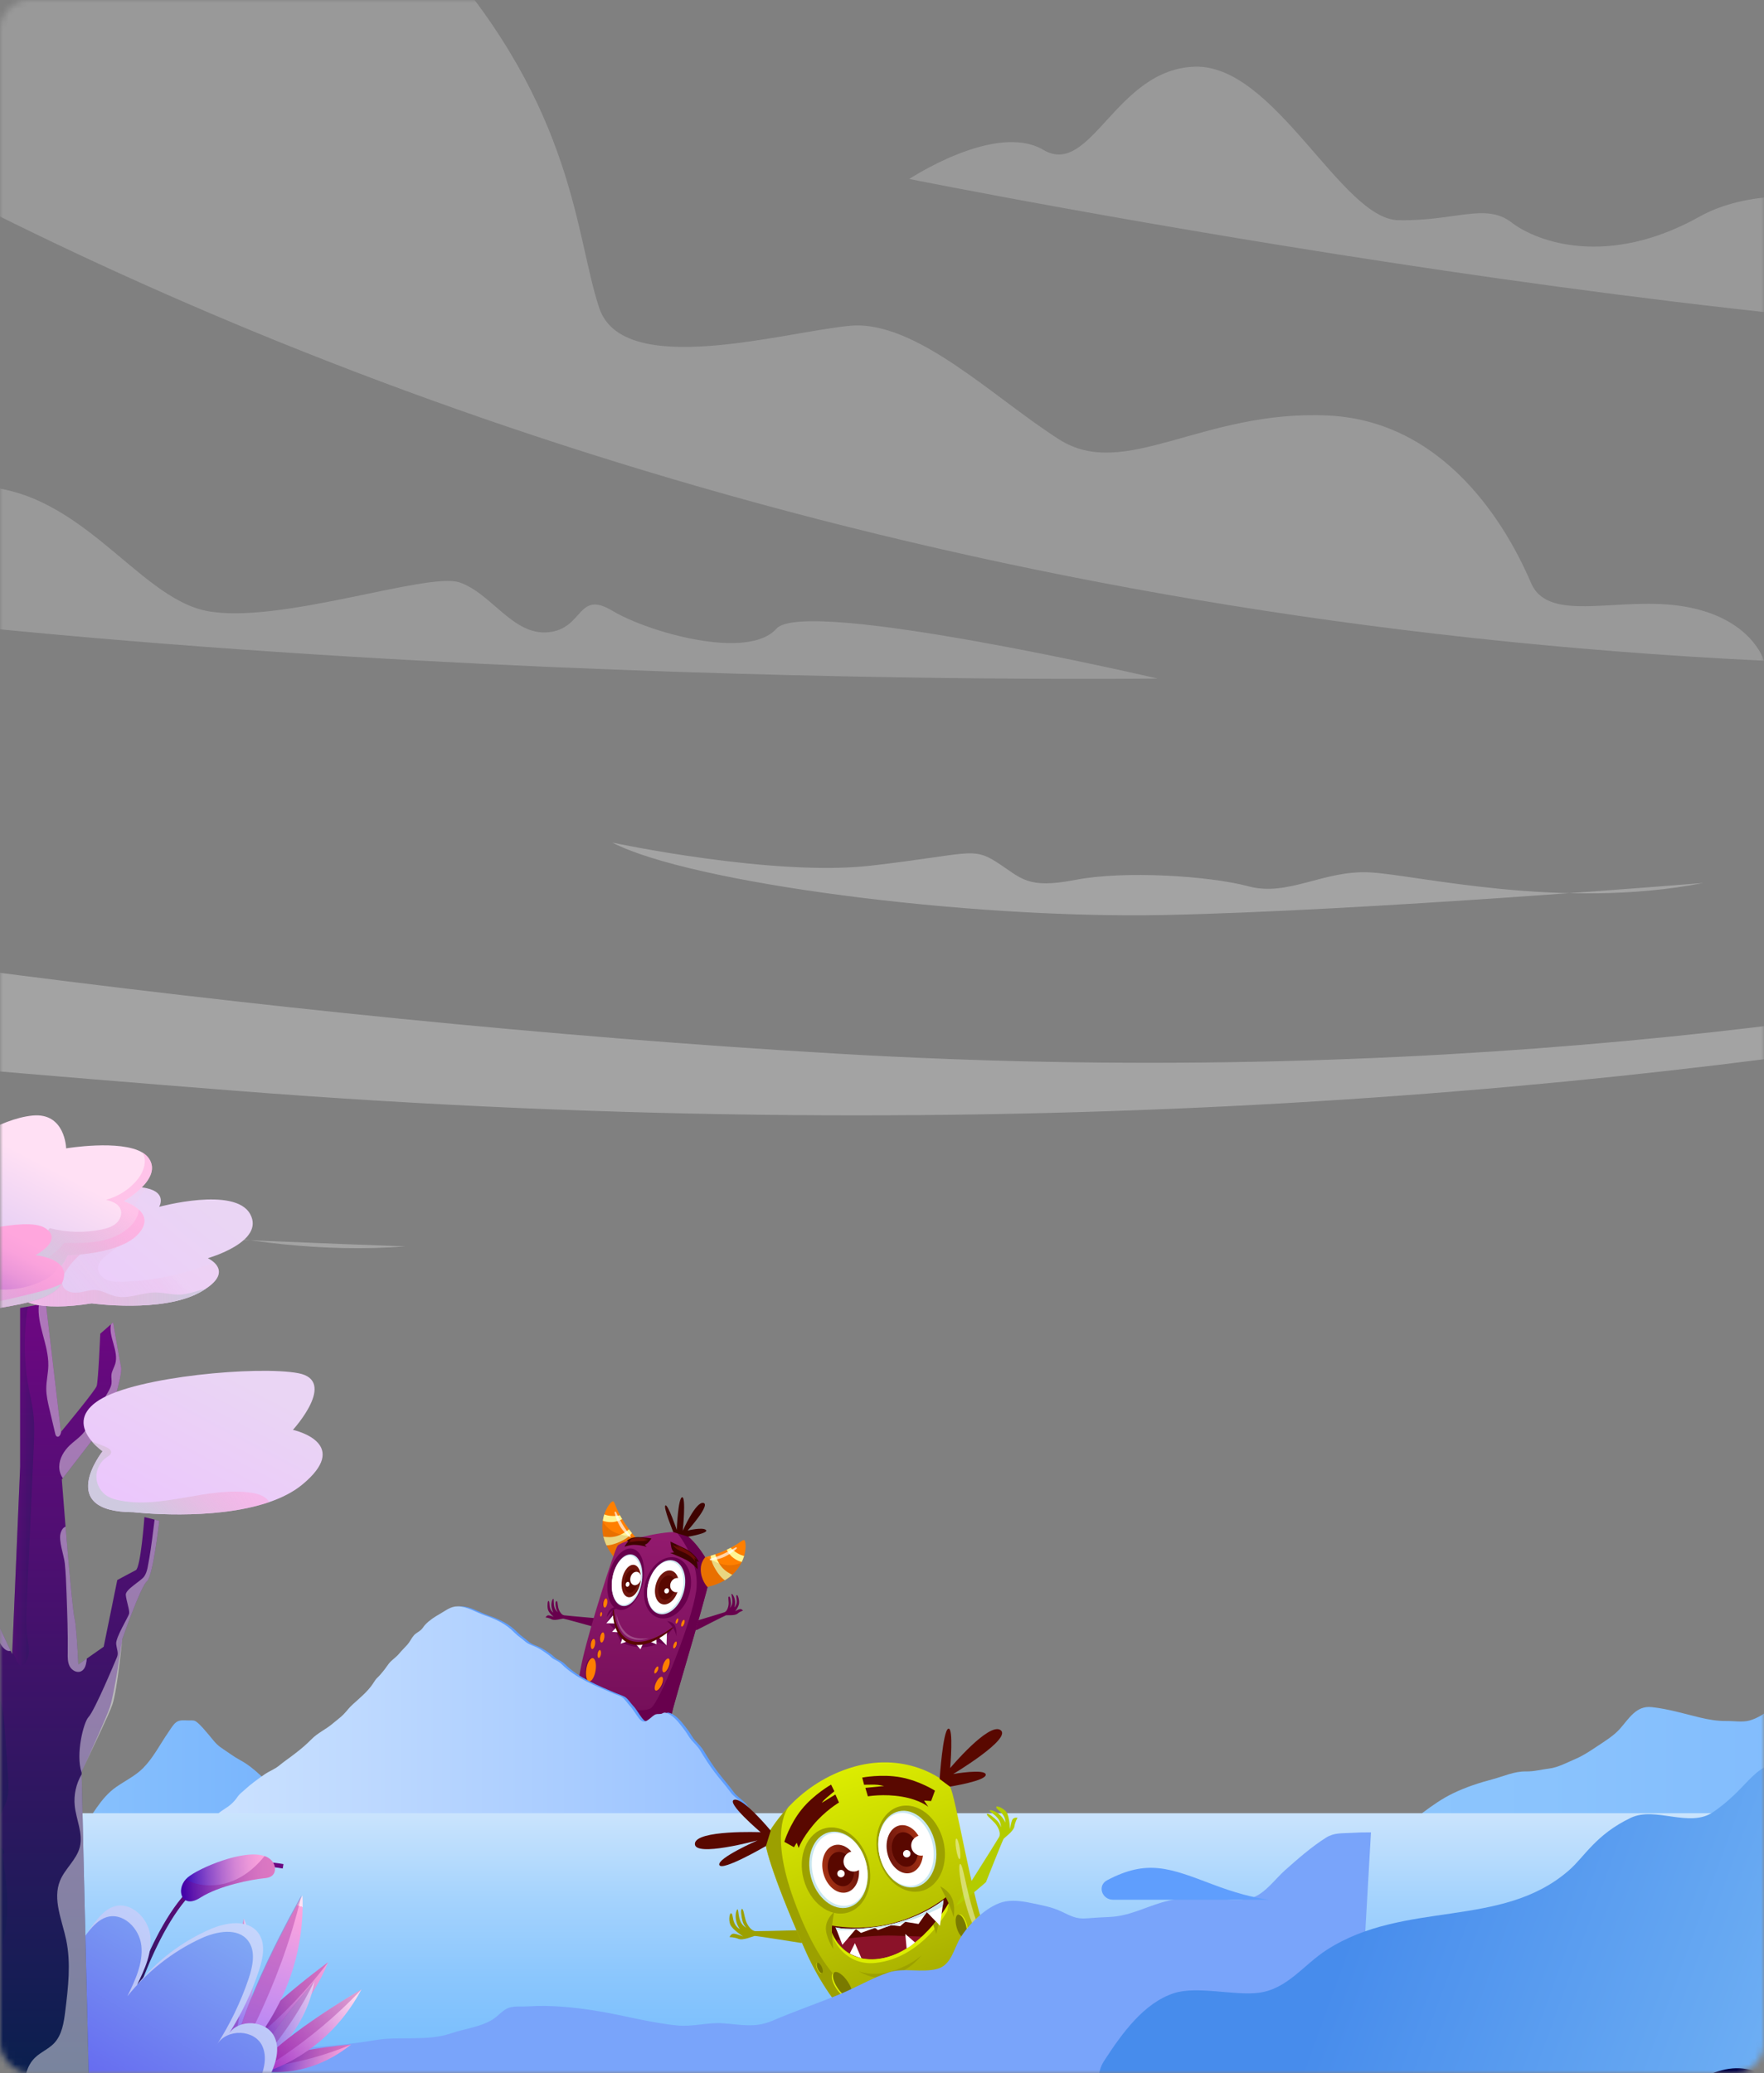 <svg width="291" height="342" viewBox="0 0 291 342" fill="none" xmlns="http://www.w3.org/2000/svg">
<rect x="0" y="0" width="291" height="342" fill="#808080" stroke="none"/>
<mask id="mask0_199_6492" style="mask-type:alpha" maskUnits="userSpaceOnUse" x="0" y="0" width="291" height="342">
<rect width="291" height="342" rx="5" fill="url(#paint0_linear_199_6492)"/>
</mask>
<g mask="url(#mask0_199_6492)">
<path d="M84.956 330.385C84.955 330.387 84.953 330.387 84.951 330.386C84.177 329.758 83.394 329.114 82.6 328.529C81.424 327.657 80.108 327.12 78.862 326.36C76.767 325.079 74.807 323.289 73.094 321.549C71.647 320.079 70.308 318.517 68.885 317.035C68.337 316.464 67.692 316.047 67.183 315.434C66.338 314.415 65.709 313.269 64.972 312.174C62.978 309.222 59.49 307.104 56.681 304.963C54.783 303.516 53 302 51.222 300.41C50.118 299.422 49.011 298.458 47.969 297.404C47.252 296.675 46.438 296.151 45.689 295.468C43.783 293.724 41.943 291.617 39.655 290.39C38.609 289.831 37.583 289.044 36.568 288.376C35.6 287.74 35.125 286.991 34.388 286.127C33.848 285.494 33.15 284.642 32.509 284.125C32.035 283.743 31.815 283.82 31.136 283.824C30.43 283.827 29.651 283.669 29.049 284.132C28.532 284.53 28.107 285.286 27.737 285.822C26.371 287.805 25.291 289.985 23.581 291.706C22.355 292.94 20.618 293.793 19.179 294.792C16.556 296.617 15.194 299.584 13.33 302.054C12.057 303.74 10.853 305.144 8.693 305.291C8.025 305.337 7.373 305.233 6.71 305.341C4.329 305.738 2.84 307.119 0.93 308.477C-0.293 309.349 -1.207 310.187 -1.952 311.51C-2.654 312.76 -3.032 313.806 -4.082 314.805C-5.139 315.808 -5.714 317.039 -6.837 317.965C-7.577 318.578 -8.195 319.315 -8.939 319.917C-10.918 321.514 -13.264 322.595 -15.29 324.138C-16.416 324.998 -17.821 325.743 -18.608 326.962C-19.171 327.834 -19.275 328.822 -20.09 329.539C-20.486 329.89 -20.285 330.38 -19.756 330.38H84.953C84.955 330.38 84.957 330.383 84.956 330.385Z" fill="url(#paint1_linear_199_6492)"/>
<path d="M195.137 318.002C195.137 318.002 195.138 318.003 195.138 318.002C196.122 316.336 197.337 314.832 198.305 313.146C199.161 311.657 199.713 309.902 200.701 308.497C202.503 305.939 207.468 304.392 210.447 304.766C214.741 305.303 219.143 305.283 223.507 305.199C225.775 305.156 228.326 303.551 230.17 302.351C233.364 300.272 236.177 297.559 239.626 295.881C241.795 294.828 243.94 294.133 246.278 293.508C248.107 293.022 249.777 292.208 251.706 292.235C253.172 292.254 254.199 291.919 255.595 291.753C256.988 291.591 258.628 290.715 259.94 290.152C261.278 289.577 262.343 288.836 263.539 288.045C264.778 287.223 266.225 286.332 267.22 285.213C268.721 283.531 269.905 281.339 272.487 281.625C275.268 281.934 277.691 282.678 280.392 283.334C281.85 283.689 283.332 283.932 284.833 283.913C286.017 283.897 287.479 284.152 288.618 283.832C291.164 283.118 293.464 280.795 295.042 278.835C296.627 276.868 297.607 273.434 299.953 272.33C301.566 271.57 303.032 271.898 304.718 272.234C305.204 272.33 306.196 272.539 306.682 272.369C307.376 272.126 307.639 271.165 307.932 270.509C308.403 269.452 308.449 268.411 308.723 267.299C308.981 266.265 309.564 265.428 309.915 264.437C310.378 263.121 310.27 261.72 310.683 260.401C310.845 259.888 311.072 259.51 311.296 259.016C311.443 258.688 311.636 257.851 311.825 257.627C312.616 256.709 314.394 257.071 315.448 257.067C317.045 257.064 318.04 257.175 319.275 258.306C320.564 259.483 320.618 261.524 321.111 263.082C321.517 264.352 321.729 265.563 322.261 266.786C322.828 268.09 323.723 269.101 324.503 270.259C325.768 272.134 326.382 274.271 327.748 276.061C328.488 277.038 328.924 278.033 329.881 278.824C330.765 279.553 331.922 280.19 332.956 280.676C334.665 281.482 336.567 281.555 338.369 282.053C340.337 282.597 342.366 282.929 344.28 283.662C349.631 285.707 353.331 291.02 357.544 294.669C360.187 296.957 362.857 299.176 365.469 301.502C366.831 302.718 368.344 303.617 369.763 304.724C371.037 305.719 372.287 306.881 373.714 307.656C375.528 308.644 377.696 309.346 379.667 309.936C380.624 310.226 381.515 310.141 382.445 310.38C383.425 310.631 384.617 311.163 385.81 311.225C388.46 311.36 390.663 311.121 393.225 312.07C397.654 313.714 401.493 316.97 405.07 319.968C406.586 321.241 408.492 322.422 409.738 323.934C410.849 325.284 411.887 325.836 413.434 326.596C414.503 327.121 415.61 327.696 416.752 328.051C417.574 328.305 418.354 328.251 419.199 328.409C420.121 328.583 420.927 329.154 421.861 329.247H195.608C194.613 329.247 193.736 328.416 193.503 327.449C193.25 326.403 192.921 325.376 192.992 324.293C193.135 322.098 194.029 319.876 195.136 318.002C195.137 318.001 195.137 318.001 195.137 318.002Z" fill="url(#paint2_linear_199_6492)"/>
<path d="M110.658 268.641C110.658 268.641 119.068 266.147 119.517 265.974C119.966 265.801 120.209 265.021 120.2 264.434C120.191 263.845 120.071 263.419 120.25 263.381C120.429 263.343 120.552 263.891 120.573 264.417C120.593 264.942 120.394 265.27 120.394 265.27C120.394 265.27 120.728 264.959 120.799 264.434C120.89 263.777 120.605 263.05 120.684 262.95C120.763 262.85 121.224 263.44 121.265 264.249C121.294 264.839 121.139 265.185 121.139 265.185C121.139 265.185 121.465 264.912 121.529 264.343C121.591 263.774 121.374 263.337 121.517 263.155C121.661 262.97 121.984 263.839 121.913 264.51C121.852 265.109 121.277 265.813 121.277 265.813C121.277 265.813 121.726 265.531 122.025 265.458C122.321 265.385 122.57 265.696 122.57 265.696C122.57 265.696 122.045 265.866 121.638 266.215C121.23 266.567 119.948 266.435 119.76 266.476C119.572 266.517 114.949 268.899 114.949 268.899C114.949 268.899 110.93 268.919 110.658 268.638V268.641Z" fill="#68004D"/>
<path d="M102.262 267.3C102.262 267.3 93.523 266.555 93.048 266.476C92.573 266.4 92.18 265.684 92.068 265.106C91.96 264.528 91.989 264.135 91.807 264.132C91.625 264.132 91.613 264.642 91.698 265.165C91.784 265.687 92.048 265.965 92.048 265.965C92.048 265.965 91.657 265.728 91.481 265.229C91.261 264.604 91.391 263.836 91.294 263.754C91.197 263.671 90.862 264.34 90.986 265.144C91.077 265.728 91.299 266.036 91.299 266.036C91.299 266.036 90.924 265.833 90.748 265.291C90.572 264.748 90.698 264.276 90.522 264.123C90.346 263.971 90.255 264.842 90.37 265.434C90.496 266.094 91.344 266.737 91.344 266.737C91.344 266.737 90.795 266.493 90.487 266.479C90.182 266.467 90 266.822 90 266.822C90 266.822 90.549 266.881 91.018 267.142C91.487 267.403 92.719 267.016 92.91 267.019C93.101 267.019 98.111 268.424 98.111 268.424C98.111 268.424 102.051 267.632 102.265 267.303L102.262 267.3Z" fill="#68004D"/>
<path d="M99.44 250.87C99.434 250.911 99.428 250.949 99.422 250.99C99.346 251.553 99.331 252.172 99.422 252.838C99.452 253.061 99.493 253.281 99.546 253.495C99.669 254.017 99.851 254.504 100.056 254.944C100.781 256.484 101.816 257.473 101.816 257.473C101.816 257.473 103.383 257.147 104.386 255.645C104.99 254.742 104.882 253.789 104.864 253.662C104.864 253.654 104.864 253.648 104.864 253.648C104.82 253.598 104.776 253.545 104.735 253.495C104.565 253.299 104.406 253.108 104.257 252.917C104.084 252.703 103.922 252.495 103.77 252.292C103.3 251.668 102.928 251.107 102.629 250.606C102.497 250.383 102.376 250.172 102.274 249.972C101.414 248.365 101.37 247.567 101.065 247.678C100.772 247.784 100.091 248.576 99.689 249.834C99.59 250.151 99.504 250.497 99.449 250.873L99.44 250.87Z" fill="#FF7F00"/>
<path d="M99.546 253.495C99.669 254.017 99.851 254.504 100.056 254.944C100.355 254.944 101.068 254.88 102.227 254.37C103.805 253.668 104.251 252.917 104.251 252.917C104.078 252.703 103.916 252.495 103.764 252.293C103.444 252.557 102.693 253.126 101.752 253.404C100.866 253.668 99.983 253.575 99.543 253.495H99.546Z" fill="#FFF594"/>
<path d="M99.44 250.87C99.777 251.002 100.285 251.131 100.933 251.102C101.728 251.066 102.309 250.799 102.626 250.603C102.494 250.38 102.373 250.169 102.271 249.969C102.001 250.04 101.602 250.101 101.033 250.089C100.429 250.078 99.989 249.96 99.683 249.828C99.584 250.145 99.499 250.491 99.443 250.867L99.44 250.87Z" fill="#FFF594"/>
<path opacity="0.13" d="M99.422 250.993C99.346 251.556 99.331 252.175 99.422 252.841C99.774 255.528 101.816 257.473 101.816 257.473C101.816 257.473 103.383 257.147 104.386 255.645C104.99 254.742 104.882 253.789 104.864 253.662L104.732 253.495C104.732 253.495 102.306 253.507 100.769 252.43C100.065 251.937 99.654 251.415 99.425 250.993H99.422Z" fill="#590800"/>
<path opacity="0.67" d="M103.849 253.554C103.969 253.651 104.131 253.492 104.031 253.369C103.614 252.85 103.06 252.111 102.602 251.325C102.189 250.618 101.857 249.952 101.625 249.45C101.558 249.306 101.344 249.383 101.379 249.535C101.511 250.107 101.763 250.887 102.253 251.738C102.714 252.545 103.347 253.152 103.849 253.551V253.554Z" fill="white"/>
<path d="M109.279 287.685L108.302 288.034C108.302 288.034 107.859 285.368 107.266 284.822C106.944 284.526 104.412 283.731 102.013 283.094C100.012 282.563 98.105 282.144 97.653 282.22C96.665 282.384 95.726 283.904 95.726 283.904L94.899 283.649C94.899 283.649 94.831 279.228 96.157 273.51C96.791 270.788 97.985 266.675 99.126 263.02C100.373 259.001 101.558 255.528 101.851 255.047C102.35 254.232 108.839 252.656 111.585 252.735C111.91 252.744 112.18 252.774 112.385 252.835C114.319 253.393 117.009 257.696 117.305 258.837C117.607 259.981 111.485 279.715 110.848 282.595C110.215 285.476 109.282 287.682 109.282 287.682L109.279 287.685Z" fill="url(#paint3_linear_199_6492)"/>
<path d="M98.079 275.546C97.912 276.605 97.43 277.409 97.008 277.342C96.583 277.274 96.377 276.362 96.545 275.303C96.712 274.244 97.193 273.44 97.615 273.507C98.041 273.575 98.246 274.487 98.079 275.546Z" fill="#68004D"/>
<path d="M98.249 275.576C98.082 276.635 97.601 277.438 97.178 277.371C96.753 277.304 96.547 276.391 96.715 275.332C96.882 274.273 97.363 273.469 97.785 273.537C98.211 273.604 98.416 274.517 98.249 275.576Z" fill="#FF7F00"/>
<path d="M98.091 271.249C98.017 271.712 97.8 272.061 97.606 272.032C97.413 272.003 97.316 271.601 97.389 271.14C97.463 270.677 97.68 270.328 97.874 270.357C98.067 270.386 98.164 270.788 98.091 271.249Z" fill="#68004D"/>
<path d="M98.167 271.261C98.094 271.724 97.877 272.073 97.683 272.044C97.489 272.014 97.393 271.613 97.466 271.152C97.539 270.689 97.756 270.339 97.95 270.369C98.144 270.398 98.24 270.8 98.167 271.261Z" fill="#FF7F00"/>
<path d="M99.613 270.175C99.54 270.638 99.323 270.988 99.129 270.958C98.935 270.929 98.839 270.527 98.912 270.066C98.985 269.603 99.202 269.254 99.396 269.283C99.59 269.313 99.686 269.714 99.613 270.175Z" fill="#68004D"/>
<path d="M99.692 270.187C99.619 270.65 99.402 270.999 99.208 270.97C99.015 270.941 98.918 270.539 98.991 270.078C99.065 269.615 99.282 269.266 99.475 269.295C99.669 269.324 99.766 269.726 99.692 270.187Z" fill="#FF7F00"/>
<path d="M100.103 264.49C100.035 264.909 99.842 265.226 99.666 265.2C99.49 265.173 99.402 264.81 99.469 264.39C99.537 263.971 99.73 263.654 99.906 263.68C100.082 263.707 100.17 264.07 100.103 264.49Z" fill="#68004D"/>
<path d="M100.173 264.502C100.106 264.921 99.912 265.238 99.736 265.212C99.56 265.185 99.472 264.821 99.54 264.402C99.607 263.982 99.801 263.666 99.977 263.692C100.153 263.718 100.241 264.082 100.173 264.502Z" fill="#FF7F00"/>
<path d="M99.273 266.332C99.24 266.538 99.147 266.69 99.059 266.678C98.974 266.664 98.93 266.488 98.962 266.285C98.994 266.08 99.088 265.927 99.176 265.939C99.261 265.954 99.305 266.13 99.273 266.332Z" fill="#68004D"/>
<path d="M99.308 266.338C99.276 266.543 99.179 266.696 99.094 266.684C99.009 266.672 98.965 266.494 98.997 266.291C99.029 266.086 99.123 265.933 99.211 265.945C99.296 265.96 99.34 266.136 99.308 266.338Z" fill="#FF7F00"/>
<path d="M99.07 272.894C99.012 273.258 98.841 273.537 98.689 273.51C98.536 273.487 98.46 273.17 98.516 272.806C98.575 272.443 98.745 272.164 98.897 272.19C99.05 272.214 99.126 272.531 99.07 272.894Z" fill="#68004D"/>
<path d="M99.132 272.903C99.073 273.267 98.903 273.546 98.751 273.519C98.598 273.496 98.522 273.179 98.578 272.815C98.636 272.451 98.806 272.173 98.959 272.199C99.112 272.223 99.188 272.539 99.132 272.903Z" fill="#FF7F00"/>
<path d="M113.692 263.045C114.532 260.322 113.612 257.621 111.638 257.012C109.664 256.404 107.383 258.118 106.544 260.842C105.704 263.565 106.624 266.266 108.598 266.874C110.572 267.483 112.853 265.768 113.692 263.045Z" fill="#68004D"/>
<path d="M106.034 261.16C105.407 263.941 103.641 265.913 102.086 265.561C100.531 265.211 99.78 262.671 100.408 259.893C101.036 257.112 102.802 255.141 104.356 255.493C105.911 255.845 106.662 258.382 106.034 261.16Z" fill="#68004D"/>
<path d="M106.944 261.257C106.348 263.704 107.187 265.948 108.818 266.274C110.449 266.596 112.256 264.877 112.852 262.431C113.447 259.984 112.608 257.74 110.977 257.414C109.346 257.092 107.539 258.811 106.944 261.257Z" fill="#CAE7EF"/>
<path d="M112.516 262.588C113.162 260.275 112.452 258.056 110.929 257.63C109.406 257.205 107.647 258.735 107.001 261.047C106.355 263.36 107.066 265.579 108.589 266.005C110.112 266.43 111.87 264.9 112.516 262.588Z" fill="white"/>
<path d="M108.161 261.515C107.786 263.053 108.314 264.461 109.338 264.666C110.361 264.871 111.497 263.789 111.869 262.252C112.245 260.715 111.717 259.307 110.693 259.101C109.669 258.899 108.534 259.978 108.161 261.515Z" fill="url(#paint4_linear_199_6492)"/>
<path d="M108.68 261.65C108.413 262.75 108.789 263.76 109.522 263.903C110.256 264.05 111.065 263.276 111.335 262.176C111.602 261.075 111.227 260.066 110.493 259.923C109.76 259.776 108.95 260.55 108.68 261.65Z" fill="#590800"/>
<path d="M110.59 261.29C110.435 261.926 110.778 262.536 111.356 262.654C111.934 262.768 112.529 262.346 112.685 261.706C112.84 261.067 112.497 260.459 111.919 260.342C111.341 260.228 110.746 260.65 110.59 261.29Z" fill="white"/>
<path d="M109.593 262.375C109.537 262.61 109.66 262.833 109.874 262.874C110.086 262.915 110.303 262.759 110.361 262.527C110.42 262.296 110.294 262.07 110.08 262.029C109.869 261.988 109.651 262.143 109.593 262.375Z" fill="white"/>
<path d="M100.98 260.615C100.666 262.967 101.514 264.912 102.878 264.953C104.239 264.994 105.597 263.123 105.911 260.767C106.225 258.415 105.377 256.47 104.013 256.429C102.652 256.388 101.294 258.259 100.98 260.615Z" fill="#CAE7EF"/>
<path d="M100.98 260.615C100.681 262.856 101.49 264.707 102.787 264.748C104.084 264.789 105.377 263.002 105.677 260.761C105.976 258.52 105.166 256.669 103.87 256.628C102.573 256.587 101.279 258.373 100.98 260.615Z" fill="white"/>
<path d="M105.637 261.101C105.907 259.63 105.449 258.313 104.614 258.16C103.779 258.007 102.883 259.075 102.613 260.546C102.343 262.017 102.801 263.333 103.636 263.486C104.471 263.64 105.367 262.572 105.637 261.101Z" fill="url(#paint5_linear_199_6492)"/>
<path d="M103.016 260.826C102.875 261.885 103.256 262.756 103.87 262.777C104.483 262.794 105.093 261.952 105.234 260.896C105.374 259.84 104.993 258.966 104.38 258.945C103.767 258.925 103.157 259.77 103.016 260.826Z" fill="#590800"/>
<path d="M103.978 260.377C103.896 260.99 104.222 261.501 104.706 261.515C105.19 261.53 105.647 261.046 105.729 260.433C105.811 259.82 105.486 259.309 105.002 259.295C104.518 259.28 104.06 259.764 103.978 260.377Z" fill="white"/>
<path d="M103.209 261.354C103.18 261.58 103.297 261.765 103.476 261.77C103.652 261.776 103.82 261.597 103.852 261.374C103.881 261.149 103.764 260.964 103.585 260.958C103.409 260.952 103.242 261.131 103.209 261.354Z" fill="white"/>
<path d="M109.279 287.685L108.302 288.034C108.302 288.034 107.859 285.368 107.266 284.822C106.677 284.279 98.648 282.059 97.653 282.22C96.665 282.384 95.726 283.904 95.726 283.904C95.726 283.904 96.703 281.671 97.536 281.313C98.369 280.956 105.894 282.95 107.419 281.756C108.944 280.563 114.093 267.614 114.844 262.48C115.592 257.347 111.585 252.738 111.585 252.738C111.91 252.747 112.18 252.777 112.385 252.838C114.319 253.395 117.009 257.699 117.305 258.84C117.607 259.984 111.485 279.718 110.848 282.598C110.215 285.479 109.282 287.685 109.282 287.685H109.279Z" fill="#68004D"/>
<path d="M122.369 257.673C122.351 257.708 122.333 257.746 122.316 257.784C122.064 258.294 121.723 258.814 121.277 259.312C121.125 259.48 120.969 259.638 120.808 259.785C120.412 260.145 119.987 260.448 119.57 260.694C118.106 261.559 116.692 261.791 116.692 261.791C116.692 261.791 115.581 260.641 115.598 258.834C115.61 257.749 116.235 257.021 116.32 256.924C116.326 256.916 116.329 256.913 116.329 256.913C116.393 256.895 116.458 256.878 116.522 256.86C116.772 256.792 117.012 256.722 117.241 256.652C117.505 256.572 117.754 256.49 117.995 256.411C118.734 256.159 119.356 255.904 119.887 255.657C120.122 255.549 120.339 255.44 120.538 255.335C122.152 254.49 122.641 253.856 122.829 254.12C123.011 254.372 123.128 255.411 122.753 256.678C122.656 256.998 122.533 257.329 122.369 257.673Z" fill="#FF7F00"/>
<path d="M120.802 259.785C120.406 260.145 119.98 260.448 119.564 260.694C119.314 260.527 118.763 260.072 118.094 258.996C117.182 257.529 117.237 256.655 117.237 256.655C117.501 256.575 117.751 256.493 117.991 256.414C118.106 256.813 118.408 257.705 119.027 258.468C119.611 259.186 120.394 259.603 120.802 259.788V259.785Z" fill="#FFF594"/>
<path d="M122.368 257.673C122.016 257.59 121.523 257.411 121.004 257.024C120.367 256.546 120.039 256 119.886 255.66C120.121 255.552 120.338 255.443 120.538 255.338C120.719 255.549 121.016 255.824 121.494 256.135C122.001 256.467 122.43 256.617 122.755 256.681C122.658 257.001 122.535 257.332 122.371 257.676L122.368 257.673Z" fill="#FFF594"/>
<path opacity="0.13" d="M122.312 257.784C122.06 258.294 121.72 258.814 121.274 259.312C119.47 261.334 116.689 261.791 116.689 261.791C116.689 261.791 115.577 260.641 115.595 258.834C115.606 257.749 116.231 257.021 116.316 256.925L116.519 256.863C116.519 256.863 118.516 258.239 120.394 258.215C121.253 258.204 121.887 258.004 122.315 257.784H122.312Z" fill="#590800"/>
<path opacity="0.67" d="M117.214 257.411C117.058 257.423 117.017 257.203 117.167 257.156C117.804 256.963 118.678 256.663 119.499 256.27C120.238 255.918 120.887 255.555 121.362 255.273C121.497 255.194 121.632 255.376 121.517 255.481C121.086 255.88 120.438 256.382 119.555 256.81C118.719 257.218 117.853 257.362 117.217 257.411H117.214Z" fill="white"/>
<path d="M109.279 287.685C109.279 287.685 112.421 286.605 112.74 286.822C113.06 287.042 110.737 288.134 110.737 288.134C110.737 288.134 113.327 287.878 113.521 288.195C113.749 288.568 110.831 288.891 110.831 288.891C110.831 288.891 112.84 289.647 112.561 290.011C112.35 290.29 109.053 288.779 108.675 288.471C108.352 288.207 108.299 288.034 108.299 288.034L109.276 287.685H109.279Z" fill="#68004D"/>
<path d="M94.902 283.651C94.902 283.651 91.426 282.616 91.414 283.009C91.402 283.402 93.946 284.03 93.946 284.03C93.946 284.03 91.781 284.326 91.745 284.675C91.71 285.027 94.38 284.834 94.38 284.834C94.38 284.834 93.215 286.321 93.611 286.514C94.007 286.708 95.732 283.904 95.732 283.904L94.905 283.648L94.902 283.651Z" fill="#68004D"/>
<path d="M111.065 252.744C111.065 252.744 109.338 248.526 109.778 248.347C110.218 248.168 111.64 252.392 111.64 252.392C111.64 252.392 111.86 247.059 112.532 247C113.201 246.942 112.635 252.533 112.635 252.533C112.635 252.533 114.756 247.687 116.029 247.936C117.302 248.186 113.444 252.492 113.444 252.492C113.444 252.492 115.944 251.888 116.46 252.41C116.973 252.929 113.535 253.507 113.535 253.507L111.068 252.747L111.065 252.744Z" fill="#3F0300"/>
<path d="M108.346 277.597C108.053 278.216 108.017 278.814 108.267 278.931C108.516 279.049 108.953 278.641 109.247 278.022C109.54 277.403 109.575 276.805 109.326 276.687C109.076 276.57 108.639 276.978 108.346 277.597Z" fill="#68004D"/>
<path d="M108.243 277.55C107.95 278.169 107.915 278.767 108.161 278.885C108.411 279.002 108.848 278.594 109.141 277.975C109.434 277.356 109.47 276.758 109.223 276.64C108.977 276.523 108.537 276.931 108.243 277.55Z" fill="#FF7F00"/>
<path d="M108.103 275.408C107.956 275.719 107.938 276.021 108.062 276.08C108.188 276.139 108.408 275.933 108.554 275.622C108.701 275.311 108.719 275.009 108.595 274.951C108.469 274.892 108.249 275.097 108.103 275.408Z" fill="#68004D"/>
<path d="M108.053 275.385C107.906 275.696 107.888 275.998 108.012 276.057C108.138 276.115 108.358 275.91 108.504 275.599C108.651 275.288 108.669 274.986 108.545 274.927C108.419 274.868 108.199 275.074 108.053 275.385Z" fill="#FF7F00"/>
<path d="M109.525 274.607C109.293 275.232 109.308 275.816 109.558 275.91C109.807 276.004 110.2 275.573 110.432 274.945C110.663 274.317 110.649 273.736 110.399 273.642C110.15 273.548 109.757 273.98 109.525 274.607Z" fill="#68004D"/>
<path d="M109.423 274.572C109.191 275.197 109.206 275.781 109.455 275.875C109.704 275.969 110.097 275.537 110.329 274.91C110.561 274.282 110.546 273.701 110.297 273.607C110.047 273.513 109.654 273.944 109.423 274.572Z" fill="#FF7F00"/>
<path d="M111.183 271.31C111.068 271.618 111.074 271.906 111.197 271.953C111.321 272 111.514 271.786 111.629 271.478C111.743 271.17 111.737 270.882 111.614 270.835C111.491 270.788 111.297 271.002 111.183 271.31Z" fill="#68004D"/>
<path d="M111.133 271.29C111.018 271.598 111.024 271.885 111.147 271.932C111.271 271.979 111.464 271.765 111.579 271.457C111.693 271.149 111.687 270.861 111.564 270.815C111.441 270.768 111.247 270.982 111.133 271.29Z" fill="#FF7F00"/>
<path d="M112.488 267.72C112.374 268.028 112.38 268.315 112.503 268.362C112.626 268.409 112.82 268.195 112.934 267.887C113.048 267.579 113.043 267.291 112.919 267.244C112.796 267.198 112.603 267.412 112.488 267.72Z" fill="#68004D"/>
<path d="M112.438 267.702C112.324 268.01 112.33 268.298 112.453 268.344C112.576 268.391 112.77 268.177 112.884 267.869C112.999 267.561 112.993 267.274 112.869 267.227C112.746 267.18 112.553 267.394 112.438 267.702Z" fill="#FF7F00"/>
<path d="M111.549 267.37C111.461 267.605 111.467 267.825 111.561 267.86C111.655 267.896 111.802 267.734 111.89 267.499C111.978 267.265 111.972 267.045 111.878 267.01C111.784 266.974 111.637 267.136 111.549 267.37Z" fill="#68004D"/>
<path d="M111.511 267.356C111.423 267.591 111.429 267.811 111.523 267.846C111.617 267.881 111.764 267.72 111.852 267.485C111.94 267.25 111.934 267.03 111.84 266.995C111.746 266.96 111.599 267.121 111.511 267.356Z" fill="#FF7F00"/>
<path d="M115.055 258.872C115.055 258.872 114.219 257.857 113.186 257.329C112.154 256.801 110.546 256.191 110.546 256.191L111.218 256.103C111.218 256.103 111.018 255.965 110.834 255.56C110.693 255.246 110.602 254.325 110.602 254.325C110.602 254.325 111.728 254.847 112.99 255.464C114.747 256.323 115.31 257.69 115.31 257.69L114.94 257.555C114.94 257.555 115.146 258.412 115.061 258.872H115.055Z" fill="#3F0300"/>
<path opacity="0.61" d="M114.876 257.229C114.876 257.229 114.509 256.528 113.529 255.898C112.55 255.267 111.441 254.906 111.441 254.906L112.057 255.414L111.033 254.886C111.033 254.886 111.268 255.499 112.5 255.98C114.146 256.625 114.676 257.593 114.676 257.593L114.562 257.024L114.873 257.227L114.876 257.229Z" fill="#8C130D"/>
<path d="M103.019 255.161C103.019 255.161 103.922 254.833 104.726 254.859C105.823 254.894 106.686 255.185 106.686 255.185L106.351 254.827C106.351 254.827 106.521 254.812 106.8 254.601C107.014 254.437 107.466 253.809 107.466 253.809C107.466 253.809 107.14 253.709 105.647 253.595C104.031 253.472 103.394 254.199 103.394 254.199L103.658 254.264C103.658 254.264 103.171 254.795 103.019 255.164V255.161Z" fill="#3F0300"/>
<path opacity="0.61" d="M103.814 254.102C103.814 254.102 104.321 253.756 105.14 253.724C105.958 253.692 106.873 253.888 106.873 253.888L106.164 254.014L106.958 254.079C106.958 254.079 106.48 254.264 105.671 254.232C104.861 254.199 103.764 254.452 103.764 254.452L104.075 254.088L103.814 254.1V254.102Z" fill="#8C130D"/>
<path opacity="0.24" d="M101.643 266.153C101.643 266.153 101.763 268.896 103.479 269.987C105.195 271.079 107.073 270.219 107.073 270.219C107.073 270.219 104.799 270.718 103.397 269.483C102.016 268.265 101.64 266.153 101.64 266.153H101.643Z" fill="white"/>
<path d="M111.089 268.462L110.006 269.981L109.956 271.439L108.293 270.803L108.302 271.272C108.302 271.272 107.041 271.824 105.498 271.753C103.966 271.686 102.479 270.938 102.479 270.938L101.464 268.881L100.185 267.599L101.15 265.461C101.15 265.461 101.276 270.163 104.139 270.844C107.536 271.648 111.092 268.459 111.092 268.459L111.089 268.462Z" fill="#68004D"/>
<path d="M101.13 266.505L100.024 267.787L101.397 267.825L101.13 266.505Z" fill="white"/>
<path d="M101.664 268.468L100.968 269.213L101.954 269.28L101.664 268.468Z" fill="white"/>
<path d="M102.696 270.16L102.385 271.166L103.494 270.785L102.696 270.16Z" fill="white"/>
<path d="M104.791 271.114L105.647 272.082L106.064 271.199L104.791 271.114Z" fill="white"/>
<path d="M108.657 270.116L109.956 271.439L110.03 269.248L108.657 270.116Z" fill="white"/>
<path d="M107.149 270.791L108.302 271.272L108.284 270.333L107.149 270.791Z" fill="white"/>
<path d="M101.262 265.443C101.262 265.443 101.303 269.891 104.227 270.721C107.155 271.551 111.083 268.35 111.083 268.35L111.186 268.412C111.186 268.412 107.313 272.214 104.087 271.219C100.86 270.225 101.118 265.564 101.118 265.564L101.265 265.443H101.262Z" fill="#590800"/>
<path d="M110.059 267.447C110.059 267.447 110.59 267.84 111.048 268.582C111.505 269.327 111.555 269.908 111.555 269.908C111.555 269.908 111.705 268.893 111.338 268.189C110.974 267.485 110.059 267.444 110.059 267.444V267.447Z" fill="#68004D"/>
<path d="M102.136 265.159C102.136 265.159 101.52 265.417 101.077 265.69C100.634 265.962 100.071 266.813 100.071 266.813C100.071 266.813 100.235 265.924 100.757 265.461C101.35 264.933 102.136 265.159 102.136 265.159Z" fill="#68004D"/>
<path d="M-8.102 332.245C-8.102 332.242 -8.101 332.239 -8.099 332.238C-5.968 330.762 -3.81 329.409 -1.632 328.009C0.003 326.959 1.653 326.001 3.181 324.793C3.816 324.29 4.477 323.835 5.056 323.262C5.556 322.766 5.758 322.26 6.122 321.703C6.662 320.878 7.374 320.249 8.24 319.904C9.379 319.452 10.441 318.917 11.501 318.358C12.468 317.845 13.427 316.919 14.227 316.185C15.172 315.322 16.146 314.395 17.152 313.595C17.955 312.953 18.594 312.112 19.41 311.499C20.371 310.771 21.494 310.319 22.461 309.595C23.609 308.735 24.643 307.951 25.915 307.296C26.98 306.746 27.825 305.788 28.897 305.202C29.396 304.931 29.709 304.564 30.304 304.747C30.895 304.931 31.354 305.506 31.907 305.667C32.264 305.772 33.33 305.898 33.672 305.743C34.136 305.535 34.428 304.086 34.627 303.577C34.861 302.973 34.949 302.344 35.139 301.8C35.262 301.446 35.376 301.155 35.556 300.816C35.724 300.5 35.847 300.08 36.018 299.795C36.53 298.944 37.792 298.381 38.545 297.746C39.073 297.3 39.418 296.898 39.766 296.376C40.028 295.981 40.547 295.599 40.888 295.282C41.925 294.321 43.042 293.518 44.199 292.718C44.942 292.202 45.786 291.902 46.498 291.348C46.9 291.035 47.289 290.7 47.709 290.409C48.272 290.02 48.803 289.6 49.35 289.182C50.283 288.471 51.124 287.74 51.947 286.909C52.987 285.855 54.325 285.289 55.435 284.334C56.017 283.832 56.649 283.398 57.193 282.848C57.708 282.326 58.129 281.732 58.67 281.239C59.84 280.166 61.124 279.142 62.031 277.811C62.316 277.393 62.461 277.08 62.844 276.726C63.195 276.4 63.511 275.999 63.818 275.629C64.134 275.246 64.39 274.822 64.7 274.436C65.187 273.826 65.87 273.428 66.367 272.827C66.813 272.286 67.284 271.843 67.746 271.328C68.166 270.86 68.416 270.253 68.83 269.781C69.169 269.396 69.646 269.212 70.016 268.864C70.288 268.611 70.449 268.286 70.699 268.02C71.395 267.283 72.264 266.727 73.141 266.23C74.14 265.661 74.899 264.994 76.053 265C77.596 265.006 79.044 265.971 80.493 266.474C81.359 266.774 82.264 267.131 83.07 267.571C84.041 268.096 84.68 268.596 85.461 269.383C86.008 269.936 86.631 270.3 87.181 270.8C87.741 271.309 88.655 271.518 89.328 271.888C89.885 272.194 90.486 272.599 90.998 272.975C91.317 273.209 91.536 273.513 91.899 273.706C92.418 273.978 92.778 274.117 93.202 274.538C95.568 276.884 98.749 278.086 101.702 279.363C102.155 279.559 102.806 279.727 103.192 280.008C103.666 280.353 104.008 280.938 104.406 281.359C105.001 281.988 105.396 282.763 105.924 283.439C106.534 284.221 106.942 284.145 107.689 283.566C108.005 283.322 108.41 282.892 108.792 282.798C109.077 282.725 109.349 282.813 109.637 282.731C109.912 282.652 109.975 282.488 110.336 282.548C110.658 282.601 111.088 282.854 111.351 283.047C112.176 283.655 112.884 284.622 113.488 285.425C113.899 285.969 114.209 286.599 114.655 287.114C115.089 287.617 115.661 288.123 116.018 288.721C116.752 289.944 117.533 291.178 118.444 292.376C119.288 293.489 120.218 294.508 121.034 295.633C121.555 296.354 122.362 296.835 122.969 297.474C123.507 298.04 123.791 298.799 124.275 299.406C125.11 300.453 126.074 301.591 127.014 302.439C127.403 302.79 127.747 303.21 128.139 303.552C128.566 303.925 129.158 304.086 129.613 304.431C130.799 305.326 131.852 306.195 133.171 306.916C135.46 308.166 138.022 309.244 139.799 311.217C140.558 312.058 141.269 312.956 141.974 313.845C142.749 314.819 143.255 315.926 144.239 316.691C144.881 317.191 145.393 317.868 146.035 318.377C146.743 318.936 147.452 319.487 148.094 320.148C148.935 321.02 149.757 321.912 150.674 322.725C151.243 323.231 151.857 323.693 152.54 324.031C153.586 324.549 154.162 325.312 155.044 326.048C155.784 326.665 156.654 327.136 157.445 327.69C158.447 328.392 159.459 329.094 160.515 329.714C161.685 330.397 162.862 330.887 164.161 331.244C165.094 331.5 165.885 331.902 166.767 332.297C168.845 333.23 170.821 334.144 172.282 335.981C172.649 336.44 173.044 336.939 173.36 337.43C173.987 338.4 174.704 339.238 175.432 340.165C175.982 340.864 176.894 341.912 177.784 342.423C177.853 342.463 177.82 342.6 177.74 342.6H-16.362C-15.627 342.6 -17.05 343.535 -17.415 342.896C-17.861 342.117 -18.125 341.276 -17.94 340.295C-17.725 339.159 -16.821 338.657 -15.92 338.084C-14.626 337.262 -13.687 336.101 -12.485 335.165C-11.098 334.088 -9.547 333.251 -8.106 332.252C-8.104 332.251 -8.102 332.248 -8.102 332.245Z" fill="#5F9EFD"/>
<path d="M-8.65 332.245C-8.65 332.242 -8.649 332.239 -8.646 332.238C-6.516 330.762 -4.358 329.409 -2.18 328.009C-0.545 326.959 1.106 326.001 2.633 324.793C3.269 324.29 3.93 323.835 4.508 323.262C5.008 322.766 5.21 322.26 5.574 321.703C6.115 320.878 6.826 320.249 7.693 319.904C8.831 319.452 9.894 318.917 10.953 318.358C11.921 317.845 12.879 316.919 13.679 316.185C14.624 315.322 15.598 314.395 16.604 313.595C17.407 312.953 18.046 312.112 18.862 311.499C19.823 310.771 20.946 310.319 21.914 309.595C23.061 308.735 24.096 307.951 25.367 307.296C26.433 306.746 27.277 305.788 28.349 305.202C28.849 304.931 29.162 304.564 29.756 304.747C30.348 304.931 30.806 305.506 31.359 305.667C31.717 305.772 32.782 305.898 33.124 305.743C33.589 305.535 33.88 304.086 34.079 303.577C34.313 302.973 34.401 302.344 34.591 301.8C34.715 301.446 34.828 301.155 35.009 300.816C35.176 300.5 35.3 300.08 35.47 299.795C35.983 298.944 37.244 298.381 37.997 297.746C38.525 297.3 38.87 296.898 39.218 296.376C39.48 295.981 39.999 295.599 40.34 295.282C41.378 294.321 42.494 293.518 43.651 292.718C44.394 292.202 45.239 291.902 45.95 291.348C46.352 291.035 46.741 290.7 47.161 290.409C47.724 290.02 48.256 289.6 48.803 289.182C49.736 288.471 50.577 287.74 51.399 286.909C52.439 285.855 53.777 285.289 54.887 284.334C55.469 283.832 56.101 283.398 56.645 282.848C57.161 282.326 57.581 281.732 58.122 281.239C59.292 280.166 60.576 279.142 61.484 277.811C61.768 277.393 61.914 277.08 62.296 276.726C62.647 276.4 62.964 275.999 63.27 275.629C63.587 275.246 63.843 274.822 64.153 274.436C64.639 273.826 65.323 273.428 65.819 272.827C66.265 272.286 66.736 271.843 67.198 271.328C67.618 270.86 67.868 270.253 68.282 269.781C68.621 269.396 69.098 269.212 69.468 268.864C69.74 268.611 69.902 268.286 70.151 268.02C70.847 267.283 71.717 266.727 72.593 266.23C73.592 265.661 74.351 264.994 75.505 265C77.048 265.006 78.497 265.971 79.945 266.474C80.812 266.774 81.716 267.131 82.522 267.571C83.493 268.096 84.132 268.596 84.913 269.383C85.46 269.936 86.083 270.3 86.633 270.8C87.193 271.309 88.107 271.518 88.781 271.888C89.337 272.194 89.938 272.599 90.45 272.975C90.77 273.209 90.988 273.513 91.352 273.706C91.87 273.978 92.231 274.117 92.654 274.538C95.02 276.884 98.201 278.086 101.155 279.363C101.607 279.559 102.258 279.727 102.644 280.008C103.119 280.353 103.46 280.938 103.859 281.359C104.453 281.988 104.848 282.763 105.376 283.439C105.987 284.221 106.395 284.145 107.141 283.566C107.457 283.322 107.862 282.892 108.245 282.798C108.529 282.725 108.801 282.813 109.089 282.731C109.364 282.652 109.427 282.488 109.788 282.548C110.11 282.601 110.54 282.854 110.803 283.047C111.628 283.655 112.337 284.622 112.941 285.425C113.352 285.969 113.662 286.599 114.108 287.114C114.541 287.617 115.113 288.123 115.471 288.721C116.204 289.944 116.985 291.178 117.896 292.376C118.74 293.489 119.67 294.508 120.486 295.633C121.008 296.354 121.814 296.835 122.421 297.474C122.959 298.04 123.243 298.799 123.727 299.406C124.562 300.453 125.527 301.591 126.466 302.439C126.855 302.79 127.2 303.21 127.592 303.552C128.019 303.925 128.61 304.086 129.065 304.431C130.251 305.326 131.304 306.195 132.623 306.916C134.912 308.166 137.474 309.244 139.251 311.217C140.01 312.058 140.722 312.956 141.427 313.845C142.202 314.819 142.707 315.926 143.691 316.691C144.333 317.191 144.845 317.868 145.487 318.377C146.195 318.936 146.904 319.487 147.546 320.148C148.387 321.02 149.209 321.912 150.126 322.725C150.695 323.231 151.309 323.693 151.992 324.031C153.039 324.549 153.614 325.312 154.497 326.048C155.237 326.665 156.106 327.136 156.897 327.69C157.899 328.392 158.911 329.094 159.967 329.714C161.137 330.397 162.314 330.887 163.614 331.244C164.546 331.5 165.337 331.902 166.219 332.297C168.297 333.23 170.273 334.144 171.734 335.981C172.101 336.44 172.496 336.939 172.813 337.43C173.439 338.4 174.157 339.238 174.884 340.165C175.434 340.864 176.346 341.912 177.236 342.423C177.305 342.463 177.272 342.6 177.192 342.6H-16.91C-16.174 342.6 -17.597 343.535 -17.963 342.896C-18.409 342.117 -18.673 341.276 -18.488 340.295C-18.273 339.159 -17.369 338.657 -16.467 338.084C-15.174 337.262 -14.235 336.101 -13.033 335.165C-11.646 334.088 -10.095 333.251 -8.654 332.252C-8.652 332.251 -8.65 332.248 -8.65 332.245Z" fill="url(#paint6_linear_199_6492)"/>
<path d="M346.207 299.126H-44C-46.761 299.126 -49 301.364 -49 304.126V342.06C-49 344.821 -46.761 347.06 -44 347.06H346.207C348.969 347.06 351.207 344.821 351.207 342.06V304.126C351.207 301.364 348.969 299.126 346.207 299.126Z" fill="url(#paint7_linear_199_6492)"/>
<path d="M137.864 318.263C137.864 318.263 125.317 318.62 124.63 318.585C123.942 318.549 123.265 317.599 123.013 316.794C122.761 315.989 122.655 314.894 122.396 314.92C122.136 314.945 122.289 316.213 122.494 316.936C122.699 317.659 123.117 318.018 123.117 318.018C123.117 318.018 122.524 317.744 122.194 317.063C121.78 316.211 121.84 315.096 121.687 314.995C121.534 314.895 121.169 315.902 121.475 317.022C121.698 317.838 122.065 318.24 122.065 318.24C122.065 318.24 121.498 318.015 121.161 317.271C120.824 316.526 120.925 315.835 120.649 315.647C120.373 315.46 120.145 316.703 120.472 317.5C120.796 318.299 122.602 319.47 122.602 319.47C122.602 319.47 121.421 318.971 120.982 319.004C120.543 319.038 120.347 319.57 120.347 319.57C120.347 319.57 121.135 319.564 121.845 319.861C122.554 320.158 124.242 319.406 124.513 319.377C124.787 319.346 132.133 320.528 132.133 320.528C132.133 320.528 137.606 318.764 137.855 318.262L137.864 318.263Z" fill="#9CA000"/>
<path opacity="0.44" d="M188.923 322.946C189.26 323.86 176.272 329.499 159.911 335.539C143.549 341.579 130.013 345.732 129.675 344.818C129.338 343.904 142.326 338.265 158.687 332.225C175.049 326.185 188.585 322.032 188.923 322.946Z" fill="#9B9B9B"/>
<path d="M162.854 319.457C165.323 325.294 168.102 329.482 168.102 329.482L167.183 330.276C167.183 330.276 159.266 327.683 153.034 329.351C146.794 331.021 145.787 337.004 145.787 337.004L144.711 337.384C144.711 337.384 137.704 332.536 132.987 322.045C128.27 311.555 125.781 304.095 126.301 303.216C126.568 302.762 127.756 300.532 130.108 298.062C130.134 298.032 130.146 298.019 130.146 298.019C132.357 295.701 135.589 293.18 140.031 291.718C149.245 288.689 155.783 293.545 156.7 294.738C157.612 295.932 160.381 313.621 162.85 319.458L162.854 319.457Z" fill="url(#paint8_linear_199_6492)"/>
<path d="M156.248 312.793L156.506 313.958C156.506 313.958 155.17 316.902 152.302 319.49C152.302 319.49 152.299 319.492 152.297 319.497C150.777 320.869 148.823 322.142 146.415 322.823C141.618 324.175 139.066 321.746 137.943 320.117C137.926 320.091 137.917 320.074 137.917 320.074C137.435 319.36 137.23 318.807 137.23 318.807L137.206 317.65C137.206 317.65 142.132 318.681 147.513 317.212C152.93 315.729 156.255 312.798 156.255 312.798L156.248 312.793Z" fill="#590800"/>
<path d="M155.008 293.484C155.008 293.484 155.543 285.462 156.441 285.184C157.34 284.906 156.748 291.675 156.748 291.675C156.748 291.675 163.181 284.016 165.071 285.425C166.962 286.837 157.251 292.656 157.251 292.656C157.251 292.656 162.55 291.734 162.616 292.765C162.682 293.796 156.703 294.737 156.703 294.737L155.011 293.483L155.008 293.484Z" fill="#590800"/>
<path d="M143.165 296.342C143.165 296.342 145.817 295.88 148.828 296.403C151.842 296.924 153.138 298.081 153.138 298.081L152.442 297.047L153.602 297.119L154.236 295.407C154.236 295.407 151.701 293.786 148.621 293.21C145.452 292.617 142.239 293.249 142.239 293.249L142.544 294.436C142.544 294.436 143.272 294.411 144.203 294.411C144.976 294.411 145.839 294.639 145.839 294.639L142.758 294.948L143.17 296.344L143.165 296.342Z" fill="#590800"/>
<path d="M138.403 297.363C138.403 297.363 136.088 298.735 134.139 301.089C132.186 303.444 131.761 304.859 131.761 304.859L131.426 303.997L130.978 304.734L129.384 303.845C129.384 303.845 130.258 300.966 132.225 298.526C134.247 296.013 137.102 294.409 137.102 294.409L137.64 295.509C137.64 295.509 137.071 295.963 136.364 296.568C135.775 297.071 135.56 297.419 135.56 297.419L137.811 296.038L138.404 297.366L138.403 297.363Z" fill="#590800"/>
<path d="M155.58 303.57C154.569 299.722 151.356 297.231 148.403 298.007C145.451 298.783 143.877 302.531 144.888 306.379C145.899 310.228 149.112 312.719 152.065 311.943C155.017 311.167 156.591 307.418 155.58 303.57Z" fill="#9CA000"/>
<path d="M143.259 307.177C142.248 303.329 139.035 300.838 136.083 301.614C133.13 302.39 131.556 306.138 132.567 309.987C133.578 313.835 136.792 316.326 139.744 315.55C142.697 314.774 144.271 311.026 143.259 307.177Z" fill="#9CA000"/>
<path d="M142.872 307.275C141.973 303.856 139.209 301.619 136.699 302.279C134.188 302.938 132.88 306.245 133.779 309.664C134.677 313.083 137.441 315.32 139.952 314.66C142.463 314.001 143.77 310.694 142.872 307.275Z" fill="#CAE7EF"/>
<path d="M142.848 307.262C143.703 310.521 142.458 313.671 140.067 314.301C137.676 314.931 135.044 312.8 134.185 309.542C133.326 306.284 134.575 303.133 136.965 302.503C139.356 301.873 141.989 304.004 142.848 307.262Z" fill="white"/>
<path d="M141.532 307.533C142.097 309.679 141.275 311.757 139.7 312.173C138.122 312.586 136.388 311.182 135.823 309.036C135.258 306.89 136.08 304.812 137.656 304.396C139.232 303.979 140.968 305.387 141.532 307.533Z" fill="url(#paint9_linear_199_6492)"/>
<path d="M140.759 307.804C140.356 306.268 139.114 305.262 137.986 305.559C136.858 305.855 136.271 307.341 136.675 308.877C137.078 310.414 138.32 311.419 139.448 311.123C140.576 310.826 141.163 309.34 140.759 307.804Z" fill="#590800"/>
<path d="M142.252 307.929C142.721 307.135 142.457 306.112 141.663 305.643C140.869 305.175 139.846 305.439 139.377 306.233C138.909 307.027 139.173 308.05 139.967 308.519C140.761 308.987 141.784 308.723 142.252 307.929Z" fill="white"/>
<path d="M139.324 308.936C139.41 309.26 139.216 309.596 138.887 309.68C138.563 309.767 138.226 309.572 138.142 309.244C138.058 308.915 138.25 308.583 138.579 308.499C138.903 308.412 139.239 308.607 139.324 308.936Z" fill="white"/>
<path d="M145.092 306.078C145.865 309.529 148.545 311.867 151.079 311.299C153.613 310.732 155.041 307.474 154.268 304.023C153.495 300.572 150.815 298.234 148.281 298.802C145.747 299.369 144.319 302.627 145.092 306.078Z" fill="#CAE7EF"/>
<path d="M145.092 306.078C145.829 309.364 148.381 311.592 150.795 311.048C153.211 310.508 154.569 307.404 153.831 304.118C153.094 300.832 150.542 298.604 148.128 299.148C145.712 299.688 144.355 302.792 145.092 306.078Z" fill="white"/>
<path d="M146.385 305.713C146.87 307.88 148.554 309.348 150.144 308.992C151.734 308.637 152.629 306.589 152.144 304.423C151.658 302.256 149.975 300.788 148.384 301.143C146.794 301.498 145.899 303.546 146.385 305.713Z" fill="url(#paint10_linear_199_6492)"/>
<path d="M147.21 305.573C147.559 307.124 148.762 308.174 149.901 307.919C151.04 307.664 151.679 306.2 151.334 304.651C150.985 303.1 149.783 302.05 148.644 302.305C147.505 302.56 146.866 304.025 147.21 305.573Z" fill="#590800"/>
<path d="M150.356 304.826C150.556 305.725 151.452 306.292 152.349 306.089C153.248 305.889 153.815 304.993 153.612 304.096C153.409 303.198 152.516 302.63 151.619 302.833C150.72 303.032 150.153 303.928 150.356 304.826Z" fill="white"/>
<path d="M148.989 305.943C149.061 306.272 149.39 306.478 149.719 306.406C150.048 306.334 150.254 306.006 150.182 305.676C150.11 305.347 149.782 305.141 149.452 305.213C149.123 305.285 148.917 305.614 148.989 305.943Z" fill="white"/>
<path d="M152.299 319.491C152.299 319.491 152.295 319.493 152.294 319.498C150.773 320.87 148.82 322.144 146.411 322.825C141.615 324.177 139.062 321.748 137.939 320.119C137.922 320.093 137.913 320.075 137.913 320.075C137.913 320.075 143.12 319.208 147.333 319.32C151.547 319.44 152.297 319.497 152.297 319.497L152.299 319.491Z" fill="#8B1229"/>
<path d="M137.224 318.806L137.636 320.085C137.636 320.085 139.522 324.347 144.469 323.819C152.127 323 156.318 315.249 156.297 315.207C156.276 315.165 156.499 313.962 156.499 313.962C156.499 313.962 151.607 322.711 144.449 323.202C138.628 323.602 137.217 318.809 137.217 318.809L137.224 318.806Z" fill="#DCED00"/>
<path d="M167.183 330.276C167.183 330.276 159.266 327.683 153.034 329.351C146.794 331.021 145.787 337.004 145.787 337.004L144.711 337.384C144.711 337.384 137.704 332.536 132.987 322.046C128.27 311.555 125.781 304.095 126.301 303.217C126.568 302.762 127.756 300.532 130.108 298.062C129.747 298.506 126.967 302.42 130.934 313.345C135.167 325.002 140.6 330.866 146.396 329.852C152.187 328.84 152.708 327.381 159.61 327.999C166.409 328.605 167.418 330.645 167.179 330.278L167.183 330.276Z" fill="#9CA000"/>
<path d="M127.142 302.008C127.142 302.008 122.618 296.512 121.128 296.904C119.639 297.297 125.476 302.259 125.476 302.259C125.476 302.259 114.776 301.835 114.631 304.152C114.486 306.473 124.971 303.604 124.971 303.604C124.971 303.604 118.258 306.558 118.668 307.669C119.078 308.779 126.356 304.541 126.356 304.541L127.142 302.008Z" fill="#590800"/>
<path d="M157.775 314.252C157.775 314.252 164.496 303.652 164.822 303.044C165.148 302.435 164.674 301.365 164.109 300.742C163.544 300.119 162.661 299.464 162.815 299.254C162.973 299.043 163.976 299.823 164.497 300.371C165.018 300.919 165.107 301.462 165.107 301.462C165.107 301.462 165.173 300.812 164.758 300.18C164.238 299.387 163.248 298.871 163.238 298.684C163.228 298.502 164.278 298.701 165.089 299.54C165.673 300.148 165.833 300.672 165.833 300.672C165.833 300.672 165.93 300.07 165.462 299.398C164.995 298.726 164.35 298.46 164.331 298.127C164.312 297.795 165.496 298.235 166.015 298.921C166.534 299.611 166.616 301.761 166.616 301.761C166.616 301.761 166.793 300.492 167.046 300.134C167.298 299.776 167.856 299.876 167.856 299.876C167.856 299.876 167.448 300.552 167.34 301.312C167.231 302.072 165.723 303.142 165.559 303.359C165.395 303.577 162.65 310.499 162.65 310.499C162.65 310.499 158.336 314.302 157.777 314.256L157.775 314.252Z" fill="#B3CC00"/>
<path d="M144.715 337.383C144.715 337.383 140.769 339.394 141.177 339.736C141.584 340.078 144.207 338.092 144.207 338.092C144.207 338.092 141.266 340.617 141.6 340.916C141.934 341.215 144.865 338.147 144.865 338.147C144.865 338.147 143.102 340.747 143.73 340.833C144.356 340.917 145.791 337.002 145.791 337.002L144.715 337.383Z" fill="#9CA000"/>
<path d="M168.102 329.482C168.102 329.482 171.085 327.888 171.275 328.17C171.466 328.451 168.871 329.513 168.871 329.513C168.871 329.513 171.712 328.691 172.001 329.093C172.29 329.496 168.651 330.016 168.651 330.016C168.651 330.016 171.093 330.062 171.01 330.498C170.926 330.934 167.183 330.276 167.183 330.276L168.102 329.482Z" fill="#9CA000"/>
<path d="M155.648 313.456L155.501 314.526L155.061 317.693L153.112 315.667L152.892 315.439L152.575 315.895L151.528 317.397L149.437 317.062L149.328 317.043L149.224 317.13L148.501 317.765L147.419 317.637L147.026 317.592L146.282 317.867L144.826 318.403L144.466 318.128L144.344 318.033L143.918 318.187L142.025 318.874L141.379 318.369L141.196 318.222L141.061 318.377L138.963 320.837L138.02 318.4L137.849 317.959C137.849 317.959 139.812 318.591 144.963 317.829C151.507 316.864 155.65 313.451 155.65 313.451L155.648 313.456Z" fill="white"/>
<path d="M155.648 313.456L155.501 314.526C155.106 314.734 154.276 315.158 153.112 315.667L152.892 315.439L152.575 315.895C151.682 316.272 150.623 316.672 149.437 317.062L149.328 317.043L149.224 317.13C149.033 317.192 148.839 317.255 148.64 317.317C148.249 317.44 147.84 317.542 147.42 317.641L147.028 317.595L146.284 317.871C145.682 317.979 145.068 318.063 144.468 318.131L144.346 318.037L143.919 318.191C143.026 318.281 142.16 318.34 141.384 318.371L141.201 318.224L141.066 318.379C139.287 318.447 138.025 318.401 138.025 318.401L137.855 317.961C137.855 317.961 139.817 318.592 144.968 317.831C151.513 316.866 155.655 313.453 155.655 313.453L155.648 313.456Z" fill="#CAE7EF"/>
<path d="M140.187 322.262L141.033 320.561L142.105 323.055C142.105 323.055 140.762 322.651 140.186 322.259L140.187 322.262Z" fill="white"/>
<path d="M149.563 321.42L149.339 319.046L150.945 320.445C150.945 320.445 150.262 321.081 149.565 321.424L149.563 321.42Z" fill="white"/>
<path d="M153.944 317.522L154.458 319.04L154.82 317.44L154.39 316.992L153.944 317.522Z" fill="#9CA000"/>
<path opacity="0.43" d="M158.402 307.499C157.94 307.459 158.557 312.379 160.081 316.508C161.606 320.638 163.266 324.419 163.59 324.299C164.078 324.119 161.947 319.837 160.643 315.655C159.336 311.474 158.873 307.541 158.404 307.503L158.402 307.499Z" fill="white"/>
<path opacity="0.43" d="M157.731 305.053C157.879 305.992 158.135 306.729 158.303 306.704C158.471 306.676 158.485 305.896 158.337 304.958C158.189 304.019 157.934 303.282 157.765 303.307C157.598 303.336 157.583 304.115 157.731 305.053Z" fill="white"/>
<path d="M139.635 327.006C140.395 328.137 140.646 329.298 140.197 329.604C139.747 329.911 138.759 329.241 137.999 328.111C137.238 326.981 136.987 325.82 137.437 325.513C137.886 325.207 138.874 325.876 139.635 327.006Z" fill="#DCED00"/>
<path d="M139.824 326.879C140.584 328.009 140.835 329.17 140.385 329.477C139.931 329.781 138.948 329.114 138.187 327.983C137.427 326.853 137.176 325.692 137.625 325.385C138.075 325.079 139.063 325.748 139.824 326.879Z" fill="#7A7A00"/>
<path d="M157.989 317.914C158.278 318.965 158.856 319.724 159.276 319.607C159.697 319.493 159.802 318.544 159.513 317.492C159.224 316.44 158.646 315.681 158.226 315.799C157.805 315.913 157.7 316.862 157.989 317.914Z" fill="#DCED00"/>
<path d="M157.813 317.962C158.102 319.014 158.68 319.773 159.1 319.655C159.521 319.541 159.626 318.592 159.337 317.54C159.048 316.488 158.47 315.729 158.05 315.847C157.63 315.965 157.523 316.91 157.813 317.962Z" fill="#7A7A00"/>
<path d="M160.21 321.016C160.402 321.715 160.785 322.215 161.064 322.141C161.342 322.063 161.412 321.437 161.221 320.738C161.029 320.039 160.646 319.54 160.367 319.614C160.089 319.691 160.018 320.317 160.21 321.016Z" fill="#DCED00"/>
<path d="M160.093 321.047C160.285 321.746 160.668 322.246 160.947 322.172C161.225 322.094 161.296 321.468 161.104 320.769C160.912 320.07 160.529 319.57 160.25 319.644C159.972 319.722 159.902 320.348 160.093 321.047Z" fill="#7A7A00"/>
<path d="M142.382 329.886C142.775 330.469 142.906 331.071 142.67 331.228C142.438 331.384 141.93 331.038 141.538 330.458C141.145 329.875 141.014 329.274 141.25 329.117C141.485 328.959 141.99 329.307 142.382 329.886Z" fill="#DCED00"/>
<path d="M142.478 329.821C142.871 330.404 143.002 331.006 142.766 331.163C142.534 331.319 142.026 330.973 141.634 330.394C141.241 329.81 141.11 329.209 141.346 329.052C141.578 328.896 142.086 329.242 142.478 329.821Z" fill="#7A7A00"/>
<path d="M140.871 331.263C141.153 331.68 141.246 332.11 141.076 332.222C140.91 332.333 140.546 332.086 140.265 331.673C139.983 331.256 139.891 330.826 140.06 330.714C140.226 330.603 140.59 330.85 140.871 331.263Z" fill="#DCED00"/>
<path d="M140.941 331.216C141.223 331.634 141.315 332.063 141.146 332.175C140.98 332.286 140.616 332.04 140.335 331.626C140.053 331.209 139.96 330.78 140.13 330.667C140.296 330.557 140.66 330.803 140.941 331.216Z" fill="#7A7A00"/>
<path d="M135.497 324.541C135.705 325.015 135.72 325.469 135.531 325.551C135.342 325.633 135.018 325.318 134.811 324.844C134.603 324.371 134.588 323.917 134.777 323.835C134.966 323.752 135.289 324.068 135.497 324.541Z" fill="#DCED00"/>
<path d="M135.576 324.508C135.784 324.981 135.799 325.435 135.61 325.517C135.421 325.599 135.097 325.284 134.889 324.811C134.682 324.337 134.667 323.883 134.856 323.801C135.045 323.719 135.368 324.034 135.576 324.508Z" fill="#7A7A00"/>
<path d="M155.106 311.195C155.106 311.195 155.645 312.244 156.228 313.416C156.812 314.59 157.319 316.257 157.319 316.257C157.319 316.257 157.649 314.499 157.046 313.142C156.444 311.785 155.103 311.196 155.103 311.196L155.106 311.195Z" fill="#9CA000"/>
<path d="M137.591 315.433C137.591 315.433 137.222 317.354 137.218 318.483C137.214 319.611 137.466 321.532 137.466 321.532C137.466 321.532 136.121 319.445 136.245 317.908C136.368 316.42 137.59 315.429 137.59 315.429L137.591 315.433Z" fill="#9CA000"/>
<path d="M141.667 325.194C141.667 325.194 143.843 326.126 146.91 325.243C150.38 324.243 152.012 322.558 152.012 322.558C152.012 322.558 150.409 324.937 146.783 326.085C144.231 326.895 141.673 325.196 141.673 325.196L141.667 325.194Z" fill="#9CA000"/>
<path d="M226.156 302.29C225.081 302.274 224.007 302.304 222.932 302.37C221.388 302.465 220.088 302.318 218.772 303.144C216.399 304.635 214.068 306.679 211.983 308.535C210.39 309.952 208.772 312.266 206.699 313.032C205.334 313.538 203.309 313.46 201.861 313.298C198.492 312.918 194.962 312.866 191.675 313.841C188.717 314.718 186.199 316.101 183.074 316.241C181.824 316.299 180.567 316.361 179.321 316.468C177.519 316.626 176.664 316.078 175.055 315.323C173.425 314.559 171.767 314.289 170.014 313.923C168.561 313.619 166.808 313.376 165.339 313.802C162.651 314.581 159.755 317.458 158.354 319.811C157.304 321.578 156.92 324.177 154.624 324.801C152.072 325.494 149.075 324.553 146.559 325.402C143.878 326.304 141.296 327.836 138.674 328.927C134.936 330.481 131.1 331.777 127.382 333.38C124.558 334.597 122.089 333.97 119.209 333.778C116.746 333.611 114.247 334.384 111.77 334.145C107.206 333.704 102.638 332.397 98.097 331.683C94.541 331.126 90.692 330.75 87.1 330.993C86.141 331.06 84.9 330.911 83.985 331.21C82.973 331.541 82.23 332.541 81.343 333.108C79.279 334.42 76.644 334.671 74.36 335.456C70.5 336.785 65.938 335.88 61.935 336.555C53.818 337.928 45.472 338.027 37.224 338.498C34.303 338.666 31.325 338.673 28.412 338.972C26.688 339.149 25.061 339.752 23.334 339.895C20.508 340.124 17.795 339.89 15.178 341.162C13.541 341.959 12.048 342.899 10.325 343.51C9.094 343.949 7.762 344.394 6.877 345.418C5.533 346.979 5.859 349.274 5.653 351.179C5.508 352.531 5.205 353.851 4.858 355.163C4.083 358.083 6.117 360.838 9.133 361.011L130.38 367.947L218.259 362.921C220.796 362.776 222.82 360.751 222.965 358.215L226.163 302.297C226.163 302.293 226.16 302.29 226.156 302.29Z" fill="#79A4FA"/>
<path d="M209.342 313.404C209.342 313.405 209.341 313.405 209.34 313.405C206.64 313.046 203.631 312.228 200.059 310.874C193.06 308.227 189.317 306.645 182.627 310.191C180.984 311.061 181.762 313.401 183.622 313.401H209.341C209.342 313.401 209.343 313.403 209.342 313.404Z" fill="#5F9EFD"/>
<path d="M379.883 271.371C379.882 271.371 379.882 271.371 379.881 271.371C371.323 268.396 352.056 264.917 343.063 268.566C336.655 271.167 334.953 279.065 330.559 283.471C321.928 292.125 313.012 290.512 299.415 290.161C288.493 289.879 290.179 293.664 282.663 298.904C278.72 301.654 273.106 297.931 269.013 299.891C263.229 302.661 261.416 306.284 258.831 308.541C247.719 318.256 231.735 313.407 218.891 321.655C214.99 324.159 212.39 328.145 207.617 328.754C203.655 329.26 197.482 327.57 193.662 328.816C188.793 330.402 185.237 335.197 182.104 340.041C179.665 343.811 182.838 350.086 187.328 350.086H372.985C375.843 350.086 378.12 347.694 377.979 344.839C377.822 341.679 377.666 338.519 377.509 335.36L379.886 271.372C379.886 271.37 379.884 271.37 379.883 271.371Z" fill="url(#paint11_linear_199_6492)"/>
<path d="M324.921 347.27C324.921 347.27 324.92 347.27 324.92 347.27C316.872 348.678 307.643 348.374 300.066 346.36C293.16 344.523 289.907 339.241 282.696 341.957C278.128 343.674 273.826 347.154 269.277 349.056C254.462 355.245 241.772 341.29 227.744 344.878C216.74 347.691 208.407 355.731 197.052 356.229C185.686 356.723 175.685 359.875 164.346 357.46C151.664 354.755 139.264 349.99 126.231 350.484C117.963 350.797 109.467 353.239 101.183 352.158C96.033 351.487 91.275 348.752 86.233 347.212C81.726 345.835 76.094 344.465 71.595 346.356C68.022 347.86 65.888 350.619 62.208 351.31C53.562 352.934 47.821 343.099 39.711 341.452C36.967 340.896 33.657 338.929 30.999 339.002C29.637 339.039 28.013 339.54 26.322 340.384C24.821 341.134 24 342.743 24 344.421V368.436C24 371.198 26.239 373.436 29 373.436H319.924C322.686 373.436 324.924 371.198 324.924 368.436V347.274C324.924 347.272 324.923 347.27 324.921 347.27Z" fill="#000045"/>
<g style="mix-blend-mode:overlay" opacity="0.28">
<path d="M-138.849 173.738C-138.849 173.738 -109.147 183.882 -90.313 183.882C-71.478 183.882 -70.755 182.434 -66.407 186.053C-62.059 189.677 -61.335 191.849 -51.92 191.125C-42.506 190.401 -26.567 193.296 -19.324 196.197C-12.081 199.097 -4.838 194.749 3.858 196.197C12.549 197.644 39.356 207.788 66.88 205.611C66.88 205.611 1.687 203.44 -35.981 199.815C-73.65 196.191 -125.081 183.152 -138.843 173.738H-138.849Z" fill="white"/>
</g>
<g style="mix-blend-mode:overlay" opacity="0.28">
<path d="M101 139C101 139 127.543 144.676 143.726 142.802C159.91 140.929 160.387 139.63 164.485 142.275C168.583 144.92 169.426 146.699 177.446 145.148C185.466 143.597 199.454 144.479 205.97 146.219C212.487 147.966 218.279 143.55 225.893 143.912C233.508 144.274 257.56 150.241 281 145.66C281 145.66 224.755 150.289 192.022 150.95C159.289 151.611 113.778 145.636 101.008 139H101Z" fill="white"/>
</g>
<g style="mix-blend-mode:overlay" opacity="0.28">
<path d="M-264.978 114C-264.978 114 -53.159 162.673 138.289 173.834C329.736 184.986 452.964 130.224 452.964 130.224L455 138.34C455 138.34 296.138 200.201 38.49 179.915C-219.158 159.636 -266 140.367 -266 140.367L-264.978 114Z" fill="white"/>
</g>
<path opacity="0.2" d="M-114 -39C-114 -39 25.924 96.176 291 109C291 109 289.028 102.09 278.192 100.116C267.356 98.142 255.526 103.078 252.569 96.168C249.611 89.258 239.761 69.525 219.066 68.545C198.372 67.566 185.564 79.395 174.72 72.493C163.876 65.592 151.068 52.76 140.232 53.747C129.396 54.734 102.787 62.63 98.843 50.785C94.9 38.941 94.9 18.227 72.234 -7.429C49.568 -33.085 -18.422 12.305 -29.259 -2.494C-40.095 -17.292 -43.052 -39 -56.846 -39H-114Z" fill="white"/>
<path opacity="0.2" d="M191 111.94C191 111.94 19.963 114.287 -98.186 89.611C-216.326 64.935 -261 28.506 -261 28.506C-261 28.506 -235.136 40.26 -223.968 39.081C-212.799 37.903 -198.694 24.392 -189.293 26.159C-179.892 27.926 -172.839 50.835 -165.197 52.013C-157.555 53.191 -152.85 46.721 -122.291 47.31C-91.731 47.899 -89.374 67.871 -75.858 77.278C-62.341 86.675 -23.55 80.803 -5.329 80.214C12.892 79.625 22.293 98.429 34.051 100.776C45.809 103.123 70.494 94.314 75.779 96.073C81.064 97.831 84.6 104.89 90.474 104.301C96.348 103.712 95.179 97.251 101.053 100.776C106.928 104.301 123.39 109.004 128.086 103.712C132.791 98.419 190.973 111.94 190.973 111.94H191Z" fill="white"/>
<path opacity="0.2" d="M150 29.525C150 29.525 308.199 61.301 382 55.229C382 55.229 366.856 48.787 358.318 49.629C349.781 50.471 343.587 55.305 333.491 45.751C323.408 36.196 295.451 27.318 280.371 35.737C265.305 44.156 253.625 39.985 249.349 36.694C245.074 33.403 240 36.515 230.664 36.324C221.315 36.145 210.344 10.709 197.196 11.002C184.048 11.296 179.992 29.372 172.123 24.728C164.255 20.085 150 29.525 150 29.525Z" fill="white"/>
<path d="M40.234 316.475C40.234 316.475 40.234 316.475 40.232 316.48C40.171 316.734 36.32 333.158 38.208 338.864C38.208 338.864 44.843 328.502 40.233 316.478L40.234 316.475Z" fill="url(#paint12_linear_199_6492)"/>
<g style="mix-blend-mode:multiply" opacity="0.28">
<path d="M40.225 316.48C40.164 316.734 36.316 333.152 38.203 338.856C38.203 338.856 41.101 328.403 40.225 316.48Z" fill="#82007E"/>
</g>
<path d="M54.136 323.701C54.136 323.701 54.135 323.703 54.134 323.705C53.918 323.862 40.123 333.969 37.432 339.929C37.432 339.929 48.876 336.744 54.138 323.702L54.136 323.701Z" fill="url(#paint13_linear_199_6492)"/>
<g style="mix-blend-mode:multiply" opacity="0.28">
<path d="M54.134 323.703C53.918 323.86 40.124 333.966 37.433 339.927C37.433 339.927 46.51 333.832 54.134 323.703Z" fill="#82007E"/>
</g>
<path d="M49.897 312.696C49.897 312.696 49.896 312.698 49.895 312.7C49.72 313.003 38.51 332.48 38.482 340.731C38.482 340.731 50.596 330.38 49.897 312.696Z" fill="url(#paint14_linear_199_6492)"/>
<g style="mix-blend-mode:multiply" opacity="0.28">
<path d="M49.72 312.699C49.548 313 38.489 332.408 38.462 340.631C38.462 340.631 46.035 328.479 49.72 312.699Z" fill="#82007E"/>
</g>
<path d="M51.878 326.895C51.878 326.895 51.878 326.895 51.877 326.897C51.744 327.044 43.194 336.443 42.128 341.089C42.128 341.089 50.008 336.959 51.878 326.895Z" fill="url(#paint15_linear_199_6492)"/>
<g style="mix-blend-mode:multiply" opacity="0.28">
<path d="M51.833 326.895C51.7 327.041 43.189 336.426 42.127 341.064C42.127 341.064 47.812 335.282 51.833 326.895Z" fill="#82007E"/>
</g>
<path d="M57.918 337.29C57.918 337.29 57.918 337.29 57.916 337.289C57.721 337.304 45.118 338.293 41.048 341.279C41.048 341.279 49.399 344.1 57.919 337.288L57.918 337.29Z" fill="url(#paint16_linear_199_6492)"/>
<g style="mix-blend-mode:multiply" opacity="0.28">
<path d="M57.913 337.291C57.718 337.306 45.115 338.295 41.044 341.28C41.044 341.28 49.111 341.02 57.913 337.291Z" fill="#82007E"/>
</g>
<path d="M59.628 328.194L59.627 328.196C59.398 328.326 44.691 336.807 41.37 342.465C41.37 342.465 52.984 340.654 59.628 328.194Z" fill="url(#paint17_linear_199_6492)"/>
<g style="mix-blend-mode:multiply" opacity="0.28">
<path d="M59.627 328.196C59.397 328.327 44.691 336.807 41.37 342.466C41.37 342.466 50.985 337.446 59.627 328.196Z" fill="#82007E"/>
</g>
<path d="M20.251 335.392C20.251 335.392 24.736 317.793 32.333 311.145C36.946 307.108 42.807 307.193 46.7 307.884" stroke="url(#paint18_linear_199_6492)" stroke-width="0.74" stroke-miterlimit="10"/>
<path d="M43.718 309.84C41.501 310.047 36.143 311.069 33.02 313.068C30.061 314.962 28.959 311.874 30.681 309.998C30.775 309.896 30.878 309.796 30.991 309.7C32.749 308.212 40.17 304.998 43.642 306.196C44.415 306.463 44.992 306.949 45.267 307.721C45.267 307.721 45.935 309.634 43.718 309.84Z" fill="url(#paint19_linear_199_6492)"/>
<g style="mix-blend-mode:multiply" opacity="0.28">
<path d="M43.718 309.84C41.501 310.047 36.143 311.069 33.02 313.068C30.061 314.962 28.959 311.874 30.681 309.998C31.535 310.6 32.812 311.028 34.715 311.028C39.098 311.032 42.143 308.086 43.642 306.196C44.415 306.463 44.992 306.949 45.267 307.721C45.267 307.721 45.935 309.634 43.718 309.84Z" fill="#82007E"/>
</g>
<path d="M-0.792 328.033C0.122 325.222 1.783 322.428 4.496 321.245C7.209 320.062 11.037 321.251 11.779 324.12C12.726 321.453 14.137 318.954 15.933 316.767C16.719 315.812 17.628 314.883 18.811 314.51C21.561 313.641 24.399 316.362 24.78 319.219C25.162 322.075 23.874 324.856 22.619 327.444C25.824 323.486 29.993 320.308 34.667 318.266C37.273 317.127 40.813 316.559 42.558 318.813C43.88 320.521 43.414 322.963 42.742 325.006C41.522 328.721 39.831 332.277 37.72 335.563C39.348 332.961 43.962 333.245 45.277 336.03C46.372 338.349 45.239 341.051 44.11 343.347C41.744 348.162 39.349 352.964 36.927 357.753C28.735 354.208 20.619 350.49 12.589 346.598C8.104 344.425 3.057 342.168 -0.58 338.67C-3.782 335.589 -2.069 331.979 -0.787 328.036L-0.792 328.033Z" fill="url(#paint20_linear_199_6492)"/>
<path d="M-2.205 330.4C-1.242 327.534 0.46 324.67 3.172 323.417C5.885 322.165 9.655 323.292 10.333 326.183C11.325 323.462 12.774 320.902 14.598 318.651C15.396 317.668 16.315 316.708 17.495 316.306C20.238 315.371 22.996 318.07 23.316 320.957C23.637 323.843 22.305 326.686 21.009 329.333C24.265 325.259 28.461 321.956 33.134 319.793C35.74 318.587 39.26 317.94 40.943 320.188C42.22 321.892 41.709 324.375 41.002 326.459C39.718 330.246 37.971 333.883 35.812 337.255C37.478 334.586 42.045 334.781 43.292 337.576C44.331 339.903 43.154 342.662 41.989 345.012C39.547 349.937 37.076 354.849 34.58 359.749C26.533 356.323 18.564 352.72 10.684 348.939C6.282 346.827 1.326 344.642 -2.208 341.172C-5.319 338.115 -3.55 334.423 -2.2 330.403L-2.205 330.4Z" fill="url(#paint21_linear_199_6492)"/>
<path d="M1.675 332.291L-6.503 333.7C-6.503 333.7 -15.808 304.093 -16.655 290.842C-16.658 290.795 -16.661 290.748 -16.664 290.704V290.7C-17.13 282.173 -8.722 303.791 -3.133 318.955C-0.389 326.4 1.675 332.291 1.675 332.291Z" fill="url(#paint22_linear_199_6492)"/>
<g style="mix-blend-mode:multiply" opacity="0.46">
<path d="M1.675 332.291L-6.503 333.7C-6.503 333.7 -15.808 304.093 -16.655 290.842C-16.658 290.795 -16.661 290.748 -16.664 290.704C-14.839 298.199 -11.101 312.907 -8.171 320.276C-6.041 325.638 -4.301 322.813 -3.133 318.955C-0.389 326.4 1.675 332.291 1.675 332.291Z" fill="#4194F2"/>
</g>
<path d="M26.27 250.888C26.27 250.888 25.254 260.055 24.234 260.87C23.215 261.685 20.162 270.442 20.162 270.442C20.162 270.442 18.938 279.199 18.123 281.641C17.601 283.211 15.146 288.636 13.46 292.324C13.46 292.356 13.46 292.384 13.463 292.415C13.466 292.51 13.466 292.604 13.469 292.702C13.768 306.689 14.69 344.481 14.69 344.481L4.133 344.616L0.476 344.663L-6.355 344.748L-2.485 280.537C-2.485 280.537 -5.921 273.925 -6.449 272.607C-6.978 271.285 -8.561 260.977 -8.561 259.394C-8.561 258.585 -10.622 255.099 -12.642 251.873C-14.581 248.774 -16.488 245.916 -16.488 245.916L-21.777 239.84L-26 230.063L-25.622 229.607L-24.685 228.477L-19.924 236.665C-19.924 236.665 -8.828 248.824 -7.504 249.881C-6.188 250.939 -3.281 260.715 -3.013 261.773C-2.79 262.682 0.769 270.247 1.757 272.336C1.918 272.673 2.009 272.868 2.009 272.868L2.028 272.437L3.324 241.955V215.79L4.602 215.551L6.414 215.214L7.557 215L10.055 236.221C10.055 236.221 10.071 236.203 10.096 236.171H10.099C10.621 235.539 15.697 229.409 15.949 228.654C16.213 227.864 16.54 220.022 16.54 220.022L18.306 218.474L18.652 218.169C18.652 218.169 19.709 224.248 19.977 225.57C20.238 226.891 18.123 233.764 17.333 234.821C16.616 235.775 11.345 242.581 10.357 243.858C10.253 243.994 10.197 244.066 10.197 244.066C10.197 244.066 10.464 247.575 10.813 251.861C11.32 258.028 12 265.81 12.314 267.059C12.525 267.912 12.739 271.024 12.922 274.592L14.316 273.617L17.107 271.66L19.347 260.662C19.347 260.662 21.585 259.444 22.4 259.032C23.215 258.629 23.825 250.275 23.825 250.275L25.505 250.696L26.27 250.888Z" fill="url(#paint23_linear_199_6492)"/>
<g style="mix-blend-mode:overlay" opacity="0.45">
<path d="M26.27 250.888C26.27 250.888 25.254 260.055 24.234 260.87C23.215 261.685 20.162 270.442 20.162 270.442C20.162 270.442 19.36 278.752 18.545 281.194C18.023 282.764 15.146 288.636 13.46 292.324C13.46 292.356 13.46 292.384 13.463 292.415C12.447 289.413 13.781 284.133 14.596 283.271C15.631 282.176 18.982 274.133 19.288 273.4C19.593 272.67 19.288 272.242 19.165 271.207C19.042 270.171 21.175 266.757 21.298 266.21C21.421 265.662 20.811 264.016 20.751 263.101C20.688 262.188 23.249 260.848 23.797 260.055C24.344 259.262 24.407 258.167 24.649 256.949C24.851 255.942 25.342 252.034 25.505 250.696L26.27 250.888Z" fill="white"/>
</g>
<g style="mix-blend-mode:overlay" opacity="0.45">
<path d="M17.333 234.821C16.616 235.775 11.345 242.581 10.357 243.859C9.976 243.305 9.766 242.622 9.772 241.952C9.788 240.592 10.549 239.334 11.537 238.402C12.154 237.817 12.862 237.335 13.454 236.725C14.174 235.982 14.7 235.076 15.216 234.179C16.072 232.694 16.927 231.212 17.78 229.727C18.054 229.252 18.334 228.761 18.397 228.216C18.45 227.738 18.328 227.25 18.387 226.772C18.463 226.152 18.828 225.608 19.007 225.01C19.637 222.889 17.853 220.513 18.306 218.474L18.652 218.169C18.652 218.169 19.709 224.248 19.977 225.57C20.238 226.892 18.123 233.764 17.333 234.821Z" fill="white"/>
</g>
<g style="mix-blend-mode:overlay" opacity="0.45">
<path d="M1.757 272.336C1.065 272.547 0.36 271.748 0.001 271.049C-2.378 266.417 -3.932 261.42 -5.839 256.578C-6.557 254.756 -7.327 252.953 -8.177 251.187C-8.552 250.407 -8.948 249.63 -9.505 248.966C-10.326 247.987 -11.447 247.314 -12.472 246.552C-14.065 245.366 -15.462 243.918 -16.595 242.288C-17.41 241.111 -18.108 239.818 -19.216 238.912C-19.735 238.487 -20.333 238.154 -20.786 237.663C-22.004 236.341 -21.894 234.214 -22.998 232.795C-23.404 232.272 -23.955 231.879 -24.42 231.407C-24.933 230.891 -25.339 230.274 -25.622 229.607L-24.685 228.477L-19.924 236.665C-19.924 236.665 -8.828 248.824 -7.504 249.881C-6.188 250.939 -3.281 260.715 -3.013 261.773C-2.79 262.682 0.769 270.247 1.757 272.336Z" fill="white"/>
</g>
<g style="mix-blend-mode:overlay" opacity="0.45">
<path d="M10.096 236.171C10.086 236.228 10.077 236.281 10.064 236.338C9.992 236.681 9.747 237.125 9.416 236.999C9.227 236.926 9.155 236.7 9.108 236.505C8.793 235.167 8.479 233.833 8.164 232.496C7.903 231.388 7.638 230.265 7.632 229.126C7.626 227.832 7.95 226.558 7.972 225.268C8.032 221.869 6.03 218.461 6.414 215.214L7.557 215L10.055 236.221C10.055 236.221 10.071 236.203 10.096 236.171Z" fill="white"/>
</g>
<g style="mix-blend-mode:overlay" opacity="0.45">
<path d="M14.316 273.617C14.303 273.777 14.287 273.935 14.265 274.095C14.177 274.731 13.957 275.436 13.378 275.713C12.698 276.04 11.852 275.565 11.499 274.895C11.15 274.224 11.159 273.431 11.172 272.676C11.216 269.378 11.093 266.077 10.974 262.783C10.914 261.156 10.857 259.526 10.691 257.909C10.555 256.593 9.646 254.217 9.989 252.965C10.162 252.333 10.445 251.99 10.813 251.861C11.32 258.028 12 265.81 12.314 267.059C12.525 267.912 12.739 271.024 12.922 274.592L14.316 273.617Z" fill="white"/>
</g>
<g style="mix-blend-mode:overlay" opacity="0.45">
<path d="M14.69 344.481L4.133 344.616C3.954 342.719 4.438 340.727 5.804 339.424C6.735 338.534 7.997 338.03 8.894 337.105C10.231 335.72 10.533 333.669 10.769 331.759C11.248 327.851 11.726 323.857 10.914 320.003C10.228 316.746 8.645 313.332 9.907 310.251C10.725 308.256 12.642 306.796 13.17 304.703C13.733 302.472 12.569 300.197 12.33 297.906C12.141 296.11 12.557 294.263 13.469 292.702C13.768 306.689 14.69 344.481 14.69 344.481Z" fill="white"/>
</g>
<path style="mix-blend-mode:multiply" opacity="0.3" d="M4.416 264.718C4.341 266.442 4.265 268.176 4.495 269.888C4.709 271.487 5.115 273.356 3.998 274.52C3.869 274.655 3.708 274.781 3.522 274.784C3.201 274.791 2.994 274.457 2.855 274.168C2.578 273.592 2.301 273.016 2.028 272.437L3.324 241.955V215.79L4.602 215.551C3.872 219.975 3.919 224.525 4.731 228.937C4.982 230.296 5.307 231.646 5.476 233.018C5.725 235.045 5.637 237.093 5.546 239.129C5.171 247.66 4.794 256.187 4.416 264.718Z" fill="url(#paint24_linear_199_6492)"/>
<path style="mix-blend-mode:multiply" opacity="0.3" d="M0.429 305.902C1.125 310.795 1.631 315.311 0.593 320.141C-0.216 323.892 -2.06 327.589 -1.424 331.372C-1.22 332.596 -0.76 333.76 -0.436 334.956C0.077 336.844 0.256 338.804 0.391 340.755C0.483 342.048 0.552 343.367 0.476 344.663L-6.355 344.748L-2.485 280.537C-2.485 280.537 -5.921 273.925 -6.449 272.607C-6.978 271.285 -8.561 260.977 -8.561 259.394C-8.561 258.585 -10.622 255.099 -12.642 251.873C-11.582 252.512 -10.672 253.365 -10.332 254.529C-10.178 255.064 -10.15 255.637 -9.917 256.143C-9.256 257.572 -7.246 257.909 -6.468 259.277C-5.977 260.146 -6.103 261.216 -6.018 262.21C-5.773 265.124 -3.655 267.591 -3.227 270.483C-2.966 272.258 -3.353 274.133 -2.74 275.817C-2.217 277.242 -1.053 278.328 -0.348 279.668C0.495 281.267 0.637 283.129 0.76 284.933C0.942 287.569 1.128 290.206 1.31 292.843C1.402 294.156 1.49 295.493 1.162 296.767C0.804 298.174 -0.036 299.411 -0.496 300.789C-0.955 302.167 -0.927 303.895 0.187 304.829C0.373 304.983 0.593 305.122 0.69 305.345C0.788 305.569 0.672 305.902 0.429 305.902Z" fill="url(#paint25_linear_199_6492)"/>
<path d="M49.911 244.878C48.394 246.137 46.5 247.09 44.414 247.804C35.109 250.998 22.04 249.466 22.04 249.466C8.988 249.466 16.927 239.412 16.927 239.412C16.927 239.412 16.018 238.789 15.181 237.811C13.941 236.366 12.849 234.141 15.045 231.989H15.048C15.404 231.637 15.851 231.287 16.395 230.944C22.569 227.064 42.68 225.299 49.206 226.536C55.732 227.769 48.322 235.885 48.322 235.885C48.322 235.885 51.097 236.479 52.472 238.062C53.69 239.466 53.806 241.646 49.911 244.878Z" fill="url(#paint26_linear_199_6492)"/>
<path style="mix-blend-mode:multiply" d="M44.413 247.804C35.109 250.998 22.04 249.466 22.04 249.466C8.988 249.466 16.927 239.412 16.927 239.412C16.927 239.412 16.018 238.789 15.181 237.811C16.043 238.172 16.965 238.412 17.777 238.871C18.035 239.016 18.305 239.223 18.331 239.519C18.365 239.925 17.934 240.193 17.594 240.416C16.521 241.13 15.854 242.42 15.898 243.707C15.939 244.994 16.688 246.241 17.805 246.883C18.356 247.197 18.976 247.37 19.599 247.502C26.786 249.013 34.209 245.202 41.474 246.259C42.611 246.423 43.872 246.826 44.413 247.804Z" fill="url(#paint27_linear_199_6492)"/>
<path d="M34.281 207.564C34.281 207.564 34.898 207.844 35.417 208.361C36.273 209.213 36.855 210.708 33.913 212.634C33.627 212.823 33.303 213.014 32.944 213.213C26.701 216.633 15.127 215.019 15.127 215.019C6.656 216.356 1.732 214.997 2.77 211.727C3.812 208.458 7.38 206.227 7.38 206.227C7.38 206.227 6.241 204.912 7.971 202.662C10.652 199.175 14.038 195.94 21.175 195.789C21.644 195.78 22.069 195.786 22.462 195.808C23.157 195.84 23.736 195.915 24.221 196.025C27.629 196.784 26.254 199.093 26.254 199.093C26.254 199.093 38.74 195.676 41.267 200.283C43.794 204.89 34.281 207.564 34.281 207.564Z" fill="url(#paint28_linear_199_6492)"/>
<g opacity="0.28">
<path d="M33.913 212.634C33.627 212.823 33.303 213.014 32.944 213.213C26.701 216.633 15.127 215.019 15.127 215.019C6.656 216.356 1.732 214.997 2.77 211.727C3.812 208.458 7.38 206.227 7.38 206.227C7.38 206.227 6.241 204.912 7.971 202.662C10.652 199.175 14.038 195.94 21.175 195.789C21.644 195.78 22.069 195.786 22.462 195.808C23.157 195.84 23.736 195.915 24.221 196.025C23.362 196.916 22.563 197.879 22.185 199.043C21.713 200.491 22.113 202.341 23.466 203.033C21.411 204.235 19.444 205.588 17.591 207.083C16.936 207.608 16.25 208.241 16.178 209.075C16.103 209.943 16.757 210.739 17.55 211.101C18.343 211.46 19.243 211.473 20.111 211.451C24.526 211.34 28.925 210.532 33.092 209.065C33.853 208.795 34.624 208.502 35.417 208.361C36.273 209.213 36.855 210.708 33.913 212.634Z" fill="url(#paint29_linear_199_6492)" style="mix-blend-mode:multiply"/>
</g>
<path style="mix-blend-mode:multiply" d="M33.913 212.634C33.627 212.823 33.303 213.014 32.944 213.213C26.701 216.633 15.127 215.019 15.127 215.019C6.656 216.356 1.732 214.997 2.77 211.727C3.812 208.458 7.38 206.227 7.38 206.227C7.38 206.227 6.241 204.912 7.971 202.662C10.652 199.175 14.038 195.94 21.175 195.789C21.644 195.78 22.069 195.786 22.462 195.808L22.047 195.837C19.853 196.746 18.186 198.817 17.767 201.151C17.604 202.064 17.607 203.033 17.169 203.848C16.59 204.934 15.382 205.488 14.347 206.152C12.899 207.08 11.675 208.351 10.8 209.83C10.382 210.544 10.036 211.425 10.376 212.181C10.778 213.081 11.946 213.345 12.924 213.232C13.9 213.115 14.857 212.741 15.835 212.823C16.946 212.914 17.928 213.578 19.01 213.839C21.169 214.361 23.378 213.235 25.599 213.216C27.05 213.203 28.482 213.663 29.929 213.559C31.285 213.461 32.582 212.876 33.913 212.634Z" fill="url(#paint30_linear_199_6492)"/>
<path d="M22.925 203.439C19.888 207.004 11.153 207.067 11.153 207.067C11.153 207.067 10.514 209.248 7.213 211.227C3.912 213.21 -2.819 211.756 -2.819 211.756C-15.89 210.437 -7.177 202.121 -7.177 202.121C-7.177 202.121 -12.589 200.535 -11.271 198.291C-11.157 198.096 -11.035 197.91 -10.906 197.734C-9.556 195.849 -7.573 194.858 -7.573 194.858C-7.573 194.858 -8.114 194.556 -8.476 193.964C-8.832 193.388 -9.018 192.536 -8.366 191.425C-7.045 189.181 -0.046 184.562 5.366 184.033C10.778 183.505 10.911 189.446 10.911 189.446C10.911 189.446 19.85 187.957 23.491 190.135C23.906 190.383 24.253 190.679 24.508 191.028C27.015 194.461 20.414 198.159 20.414 198.159C20.414 198.159 21.893 198.615 22.906 199.55C23.853 200.425 24.394 201.715 22.925 203.439Z" fill="url(#paint31_linear_199_6492)"/>
<path style="mix-blend-mode:multiply" d="M22.925 203.439C19.888 207.004 11.153 207.067 11.153 207.067C11.153 207.067 10.514 209.248 7.213 211.227C3.912 213.21 -2.819 211.756 -2.819 211.756C-15.89 210.437 -7.177 202.121 -7.177 202.121C-7.177 202.121 -12.589 200.535 -11.271 198.291C-11.157 198.096 -11.035 197.91 -10.906 197.734C-9.556 195.849 -7.573 194.858 -7.573 194.858C-7.573 194.858 -8.114 194.556 -8.476 193.964C-7.133 194.861 -5.405 195.091 -3.769 195.226C-4.697 195.544 -5.641 195.871 -6.415 196.469C-7.192 197.067 -7.781 197.992 -7.718 198.971C-7.652 199.981 -6.887 200.849 -5.965 201.268C-5.04 201.686 -3.989 201.712 -2.982 201.595C-3.143 203.26 -2.073 204.899 -0.584 205.657C0.904 206.416 2.716 206.369 4.28 205.787C5.882 205.192 7.279 204.056 8.185 202.608C10.958 203.332 13.894 203.414 16.704 202.844C17.585 202.668 18.485 202.41 19.158 201.819C19.835 201.227 20.222 200.223 19.857 199.402C19.463 198.524 18.422 198.178 17.493 197.923C19.605 197.378 21.521 196.11 22.846 194.377C23.771 193.162 24.306 191.286 23.491 190.135C23.906 190.383 24.253 190.679 24.508 191.028C27.015 194.461 20.414 198.159 20.414 198.159C20.414 198.159 21.893 198.615 22.906 199.55C23.853 200.425 24.394 201.715 22.925 203.439Z" fill="url(#paint32_linear_199_6492)"/>
<path style="mix-blend-mode:multiply" d="M22.925 203.439C19.888 207.004 11.153 207.067 11.153 207.067C11.153 207.067 10.514 209.248 7.213 211.227C3.912 213.21 -2.819 211.756 -2.819 211.756C-15.89 210.437 -7.177 202.121 -7.177 202.121C-7.177 202.121 -12.589 200.535 -11.271 198.291C-11.157 198.096 -11.035 197.91 -10.906 197.734C-10.648 197.954 -10.415 198.209 -10.213 198.47C-9.625 199.222 -9.128 200.094 -8.31 200.585C-7.828 200.874 -7.268 201.01 -6.768 201.268C-6.264 201.526 -5.795 201.966 -5.758 202.526C-5.736 202.825 -5.839 203.115 -5.934 203.398C-6.164 204.097 -6.33 204.886 -6 205.541C-5.666 206.199 -4.625 206.485 -4.197 205.887C-2.258 207.914 0.589 209.034 3.39 208.873C6.19 208.71 8.893 207.272 10.586 205.038C12.537 205.072 14.501 205.107 16.417 204.748C18.337 204.389 20.225 203.603 21.59 202.212C22.295 201.497 22.849 200.519 22.906 199.55C23.853 200.424 24.394 201.715 22.925 203.439Z" fill="url(#paint33_linear_199_6492)"/>
<path d="M10.476 210.988C10.404 211.274 10.294 211.545 10.149 211.797C8.541 214.585 2.691 215.261 -1.695 216.061C-6.478 216.929 -10.1 218.232 -13.288 215.044C-16.475 211.857 -13.867 210.409 -13.867 210.409C-13.867 210.409 -18.939 210.554 -18.215 207.8C-18.099 207.35 -17.737 206.954 -17.218 206.602C-16.532 206.133 -15.566 205.746 -14.505 205.431C-11.45 204.512 -7.636 204.175 -7.636 204.175C-7.636 204.175 4.246 200.554 7.433 202.583C10.621 204.613 5.841 207.074 5.841 207.074C5.841 207.074 8.22 207.262 9.601 208.379C10.325 208.962 10.775 209.795 10.476 210.988Z" fill="url(#paint34_linear_199_6492)"/>
<path style="mix-blend-mode:multiply" d="M9.041 206.938L8.494 206.617C8.705 206.683 8.89 206.793 9.041 206.938Z" fill="url(#paint35_linear_199_6492)"/>
<path style="mix-blend-mode:multiply" d="M10.476 210.988C10.404 211.274 10.294 211.545 10.149 211.797C8.541 214.585 2.691 215.261 -1.695 216.06C-6.478 216.929 -10.1 218.232 -13.288 215.044C-16.475 211.856 -13.867 210.409 -13.867 210.409C-13.867 210.409 -18.939 210.554 -18.215 207.8C-18.099 207.35 -17.737 206.954 -17.218 206.601C-16.532 206.133 -15.566 205.746 -14.505 205.431C-14.455 205.831 -14.408 206.233 -14.254 206.595C-13.7 207.882 -12.032 208.162 -10.635 208.257C-11.466 209.053 -11.557 210.44 -10.978 211.432C-10.399 212.423 -9.263 213.011 -8.118 213.093C-6.972 213.178 -5.83 212.804 -4.839 212.225C-4.678 212.133 -4.515 212.03 -4.332 212.001C-4.112 211.967 -3.892 212.036 -3.678 212.102C-0.134 213.2 3.827 212.885 7.153 211.243C8.085 210.783 9.019 210.167 9.432 209.213C9.545 208.955 9.601 208.666 9.601 208.379C10.325 208.962 10.775 209.795 10.476 210.988Z" fill="url(#paint36_linear_199_6492)"/>
<path style="mix-blend-mode:multiply" d="M10.149 211.797C8.541 214.585 2.691 215.261 -1.695 216.06C-6.478 216.929 -10.1 218.232 -13.288 215.044C-16.475 211.856 -13.867 210.409 -13.867 210.409C-13.867 210.409 -18.939 210.554 -18.215 207.8C-18.099 207.35 -17.737 206.954 -17.218 206.601C-17.161 207.555 -16.614 208.518 -15.821 209.09C-14.625 209.953 -13.049 210.097 -11.576 209.981C-12.511 210.494 -13.373 211.303 -13.562 212.35C-13.813 213.76 -12.721 215.142 -11.393 215.68C-10.066 216.218 -8.574 216.111 -7.152 215.935C-3.385 215.466 0.319 214.588 4.013 213.713C6.102 213.216 8.214 212.712 10.149 211.797Z" fill="url(#paint37_linear_199_6492)"/>
</g>
<defs>
<linearGradient id="paint0_linear_199_6492" x1="145.5" y1="0" x2="145.5" y2="342" gradientUnits="userSpaceOnUse">
<stop stop-color="#42ADFF"/>
<stop offset="0.328" stop-color="#A6A9ED"/>
<stop offset="0.682" stop-color="#FFA6DD"/>
</linearGradient>
<linearGradient id="paint1_linear_199_6492" x1="-21.004" y1="307.096" x2="84.954" y2="307.096" gradientUnits="userSpaceOnUse">
<stop stop-color="#90C9FD"/>
<stop offset="0.27" stop-color="#8AC3FD"/>
<stop offset="0.62" stop-color="#79B5FD"/>
<stop offset="1" stop-color="#5F9EFD"/>
</linearGradient>
<linearGradient id="paint2_linear_199_6492" x1="192.981" y1="293.138" x2="421.857" y2="293.138" gradientUnits="userSpaceOnUse">
<stop stop-color="#90C9FD"/>
<stop offset="0.27" stop-color="#8AC3FD"/>
<stop offset="0.62" stop-color="#79B5FD"/>
<stop offset="1" stop-color="#5F9EFD"/>
</linearGradient>
<linearGradient id="paint3_linear_199_6492" x1="106.495" y1="252.632" x2="105.799" y2="287.976" gradientUnits="userSpaceOnUse">
<stop stop-color="#931A6E"/>
<stop offset="1" stop-color="#700D56"/>
</linearGradient>
<linearGradient id="paint4_linear_199_6492" x1="118.778" y1="264.556" x2="115.051" y2="263.817" gradientUnits="userSpaceOnUse">
<stop stop-color="#A43113"/>
<stop offset="1" stop-color="#6F160D"/>
</linearGradient>
<linearGradient id="paint5_linear_199_6492" x1="122.057" y1="261.865" x2="118.942" y2="261.768" gradientUnits="userSpaceOnUse">
<stop stop-color="#A43113"/>
<stop offset="1" stop-color="#6F160D"/>
</linearGradient>
<linearGradient id="paint6_linear_199_6492" x1="-18.548" y1="304.665" x2="177.648" y2="304.665" gradientUnits="userSpaceOnUse">
<stop stop-color="#ECF6FF"/>
<stop offset="1" stop-color="#77ADFF"/>
</linearGradient>
<linearGradient id="paint7_linear_199_6492" x1="151.102" y1="347.06" x2="151.102" y2="299.126" gradientUnits="userSpaceOnUse">
<stop stop-color="#74BCFD"/>
<stop offset="0.19" stop-color="#79BEFD"/>
<stop offset="0.43" stop-color="#8AC6FD"/>
<stop offset="0.71" stop-color="#A5D3FD"/>
<stop offset="1" stop-color="#CAE4FD"/>
</linearGradient>
<linearGradient id="paint8_linear_199_6492" x1="138.638" y1="292.216" x2="154.427" y2="334.985" gradientUnits="userSpaceOnUse">
<stop stop-color="#DCED00"/>
<stop offset="1" stop-color="#9CA000"/>
</linearGradient>
<linearGradient id="paint9_linear_199_6492" x1="135.826" y1="309.054" x2="141.536" y2="307.554" gradientUnits="userSpaceOnUse">
<stop stop-color="#A43113"/>
<stop offset="1" stop-color="#6F160D"/>
</linearGradient>
<linearGradient id="paint10_linear_199_6492" x1="152.126" y1="304.426" x2="146.365" y2="305.716" gradientUnits="userSpaceOnUse">
<stop stop-color="#A43113"/>
<stop offset="1" stop-color="#6F160D"/>
</linearGradient>
<linearGradient id="paint11_linear_199_6492" x1="221.666" y1="321.059" x2="340.166" y2="364.059" gradientUnits="userSpaceOnUse">
<stop stop-color="#478CEC"/>
<stop offset="1" stop-color="#8AC8F9"/>
</linearGradient>
<linearGradient id="paint12_linear_199_6492" x1="46.926" y1="318.594" x2="35.584" y2="330.949" gradientUnits="userSpaceOnUse">
<stop stop-color="#FFE2F4"/>
<stop offset="1" stop-color="#9579F0"/>
</linearGradient>
<linearGradient id="paint13_linear_199_6492" x1="58.229" y1="324.687" x2="36.703" y2="334.916" gradientUnits="userSpaceOnUse">
<stop stop-color="#FFA6DD"/>
<stop offset="0.12" stop-color="#FAA2DC"/>
<stop offset="0.26" stop-color="#EB97D9"/>
<stop offset="0.41" stop-color="#D485D5"/>
<stop offset="0.56" stop-color="#B36BD0"/>
<stop offset="0.72" stop-color="#894AC9"/>
<stop offset="0.89" stop-color="#5623C0"/>
<stop offset="1" stop-color="#2E04BA"/>
</linearGradient>
<linearGradient id="paint14_linear_199_6492" x1="49.497" y1="314.474" x2="39.879" y2="344.25" gradientUnits="userSpaceOnUse">
<stop stop-color="#FFE1F4"/>
<stop offset="0" stop-color="#FFA6DD"/>
<stop offset="1" stop-color="#9879FF"/>
</linearGradient>
<linearGradient id="paint15_linear_199_6492" x1="55.028" y1="331.19" x2="43.425" y2="333.854" gradientUnits="userSpaceOnUse">
<stop stop-color="#FFDDF2"/>
<stop offset="1" stop-color="#9076E7"/>
</linearGradient>
<linearGradient id="paint16_linear_199_6492" x1="60.045" y1="339.79" x2="42.599" y2="337.664" gradientUnits="userSpaceOnUse">
<stop stop-color="#FFA6DD"/>
<stop offset="0.12" stop-color="#FAA2DC"/>
<stop offset="0.26" stop-color="#EB97D9"/>
<stop offset="0.41" stop-color="#D485D5"/>
<stop offset="0.56" stop-color="#B36BD0"/>
<stop offset="0.72" stop-color="#894AC9"/>
<stop offset="0.89" stop-color="#5623C0"/>
<stop offset="1" stop-color="#2E04BA"/>
</linearGradient>
<linearGradient id="paint17_linear_199_6492" x1="58.669" y1="329.246" x2="39.36" y2="343.524" gradientUnits="userSpaceOnUse">
<stop stop-color="#FFD9F0"/>
<stop offset="1" stop-color="#8B04BA"/>
</linearGradient>
<linearGradient id="paint18_linear_199_6492" x1="31.875" y1="308.597" x2="34.912" y2="333.645" gradientUnits="userSpaceOnUse">
<stop stop-color="#6E0782"/>
<stop offset="1" stop-color="#08204D"/>
</linearGradient>
<linearGradient id="paint19_linear_199_6492" x1="44.959" y1="309.132" x2="30.25" y2="310.278" gradientUnits="userSpaceOnUse">
<stop stop-color="#FFA6DD"/>
<stop offset="0.12" stop-color="#FAA2DC"/>
<stop offset="0.26" stop-color="#EB97D9"/>
<stop offset="0.41" stop-color="#D485D5"/>
<stop offset="0.56" stop-color="#B36BD0"/>
<stop offset="0.72" stop-color="#894AC9"/>
<stop offset="0.89" stop-color="#5623C0"/>
<stop offset="1" stop-color="#2E04BA"/>
</linearGradient>
<linearGradient id="paint20_linear_199_6492" x1="34.967" y1="314.007" x2="14.563" y2="348.413" gradientUnits="userSpaceOnUse">
<stop stop-color="#C5D5FC"/>
<stop offset="1" stop-color="#AFB1F2"/>
</linearGradient>
<linearGradient id="paint21_linear_199_6492" x1="33.517" y1="315.473" x2="12.603" y2="350.738" gradientUnits="userSpaceOnUse">
<stop stop-color="#80A7F4"/>
<stop offset="1" stop-color="#5F5CEF"/>
</linearGradient>
<linearGradient id="paint22_linear_199_6492" x1="-4.213" y1="288.306" x2="-12.023" y2="342.077" gradientUnits="userSpaceOnUse">
<stop stop-color="#A6CBFF"/>
<stop offset="0.12" stop-color="#A3C6FD"/>
<stop offset="0.26" stop-color="#9AB7F8"/>
<stop offset="0.42" stop-color="#8CA0F0"/>
<stop offset="0.58" stop-color="#787FE4"/>
<stop offset="0.74" stop-color="#5F55D6"/>
<stop offset="0.91" stop-color="#4022C4"/>
<stop offset="1" stop-color="#2E04BA"/>
</linearGradient>
<linearGradient id="paint23_linear_199_6492" x1="0.133" y1="215" x2="0.133" y2="344.748" gradientUnits="userSpaceOnUse">
<stop stop-color="#6E0782"/>
<stop offset="1" stop-color="#08204D"/>
</linearGradient>
<linearGradient id="paint24_linear_199_6492" x1="2.028" y1="245.168" x2="5.637" y2="245.168" gradientUnits="userSpaceOnUse">
<stop stop-color="#6E0782"/>
<stop offset="1" stop-color="#08204D"/>
</linearGradient>
<linearGradient id="paint25_linear_199_6492" x1="-12.642" y1="298.309" x2="1.392" y2="298.309" gradientUnits="userSpaceOnUse">
<stop stop-color="#6E0782"/>
<stop offset="1" stop-color="#08204D"/>
</linearGradient>
<linearGradient id="paint26_linear_199_6492" x1="38.91" y1="227.014" x2="21.647" y2="259.922" gradientUnits="userSpaceOnUse">
<stop stop-color="#EAD5F4"/>
<stop offset="0.964" stop-color="#ECC2FF"/>
</linearGradient>
<linearGradient id="paint27_linear_199_6492" x1="33.173" y1="238.984" x2="23.271" y2="250.19" gradientUnits="userSpaceOnUse">
<stop stop-color="#FFA6DD" stop-opacity="0.5"/>
<stop offset="0.21" stop-color="#F2AFDD" stop-opacity="0.63"/>
<stop offset="0.57" stop-color="#DFBDDE" stop-opacity="0.83"/>
<stop offset="0.84" stop-color="#D3C6DF" stop-opacity="0.95"/>
<stop offset="1" stop-color="#CFCAE0"/>
</linearGradient>
<linearGradient id="paint28_linear_199_6492" x1="30.873" y1="195.84" x2="6.779" y2="225.151" gradientUnits="userSpaceOnUse">
<stop stop-color="#EAD5F4"/>
<stop offset="1" stop-color="#EDC8FF"/>
</linearGradient>
<linearGradient id="paint29_linear_199_6492" x1="25.238" y1="203.832" x2="10.272" y2="215.538" gradientUnits="userSpaceOnUse">
<stop stop-color="#FACFE9" stop-opacity="0.5"/>
<stop offset="0.21" stop-color="#F2AFDD" stop-opacity="0.63"/>
<stop offset="0.57" stop-color="#DFBDDE" stop-opacity="0.83"/>
<stop offset="0.84" stop-color="#D3C6DF" stop-opacity="0.95"/>
<stop offset="1" stop-color="#CFCAE0"/>
</linearGradient>
<linearGradient id="paint30_linear_199_6492" x1="2.631" y1="205.657" x2="33.913" y2="205.657" gradientUnits="userSpaceOnUse">
<stop stop-color="#FFA6DD" stop-opacity="0.5"/>
<stop offset="0.21" stop-color="#F2AFDD" stop-opacity="0.63"/>
<stop offset="0.57" stop-color="#DFBDDE" stop-opacity="0.83"/>
<stop offset="0.84" stop-color="#D3C6DF" stop-opacity="0.95"/>
<stop offset="1" stop-color="#CFCAE0"/>
</linearGradient>
<linearGradient id="paint31_linear_199_6492" x1="11.467" y1="189.575" x2="-4.697" y2="220.39" gradientUnits="userSpaceOnUse">
<stop offset="0.12" stop-color="#FFE0F4"/>
<stop offset="1" stop-color="#C8BAF5"/>
</linearGradient>
<linearGradient id="paint32_linear_199_6492" x1="12.179" y1="192.391" x2="0.583" y2="207.165" gradientUnits="userSpaceOnUse">
<stop stop-color="#FFA6DD" stop-opacity="0.5"/>
<stop offset="0.21" stop-color="#F2AFDD" stop-opacity="0.63"/>
<stop offset="0.57" stop-color="#DFBDDE" stop-opacity="0.83"/>
<stop offset="0.84" stop-color="#D3C6DF" stop-opacity="0.95"/>
<stop offset="1" stop-color="#CFCAE0"/>
</linearGradient>
<linearGradient id="paint33_linear_199_6492" x1="8.893" y1="196.346" x2="0.501" y2="208.76" gradientUnits="userSpaceOnUse">
<stop stop-color="#FFA6DD" stop-opacity="0.5"/>
<stop offset="0.21" stop-color="#F2AFDD" stop-opacity="0.63"/>
<stop offset="0.57" stop-color="#DFBDDE" stop-opacity="0.83"/>
<stop offset="0.84" stop-color="#D3C6DF" stop-opacity="0.95"/>
<stop offset="1" stop-color="#CFCAE0"/>
</linearGradient>
<linearGradient id="paint34_linear_199_6492" x1="-0.128" y1="202.316" x2="-10.547" y2="222.178" gradientUnits="userSpaceOnUse">
<stop stop-color="#FFA6DD"/>
<stop offset="0.12" stop-color="#FAA2DC"/>
<stop offset="0.26" stop-color="#EB97D9"/>
<stop offset="0.41" stop-color="#D485D5"/>
<stop offset="0.56" stop-color="#B36BD0"/>
<stop offset="0.72" stop-color="#894AC9"/>
<stop offset="0.89" stop-color="#5623C0"/>
<stop offset="1" stop-color="#2E04BA"/>
</linearGradient>
<linearGradient id="paint35_linear_199_6492" x1="8.846" y1="206.727" x2="8.657" y2="206.844" gradientUnits="userSpaceOnUse">
<stop stop-color="#FFA6DD" stop-opacity="0.5"/>
<stop offset="0.21" stop-color="#F2AFDD" stop-opacity="0.63"/>
<stop offset="0.57" stop-color="#DFBDDE" stop-opacity="0.83"/>
<stop offset="0.84" stop-color="#D3C6DF" stop-opacity="0.95"/>
<stop offset="1" stop-color="#CFCAE0"/>
</linearGradient>
<linearGradient id="paint36_linear_199_6492" x1="2.912" y1="205.5" x2="-12.529" y2="215.019" gradientUnits="userSpaceOnUse">
<stop stop-color="#FFA6DD" stop-opacity="0.5"/>
<stop offset="0.21" stop-color="#F2AFDD" stop-opacity="0.63"/>
<stop offset="0.57" stop-color="#DFBDDE" stop-opacity="0.83"/>
<stop offset="0.84" stop-color="#D3C6DF" stop-opacity="0.95"/>
<stop offset="1" stop-color="#CFCAE0"/>
</linearGradient>
<linearGradient id="paint37_linear_199_6492" x1="-18.288" y1="211.838" x2="10.149" y2="211.838" gradientUnits="userSpaceOnUse">
<stop stop-color="#FFA6DD" stop-opacity="0.5"/>
<stop offset="0.21" stop-color="#F2AFDD" stop-opacity="0.63"/>
<stop offset="0.57" stop-color="#DFBDDE" stop-opacity="0.83"/>
<stop offset="0.84" stop-color="#D3C6DF" stop-opacity="0.95"/>
<stop offset="1" stop-color="#CFCAE0"/>
</linearGradient>
</defs>
</svg>
